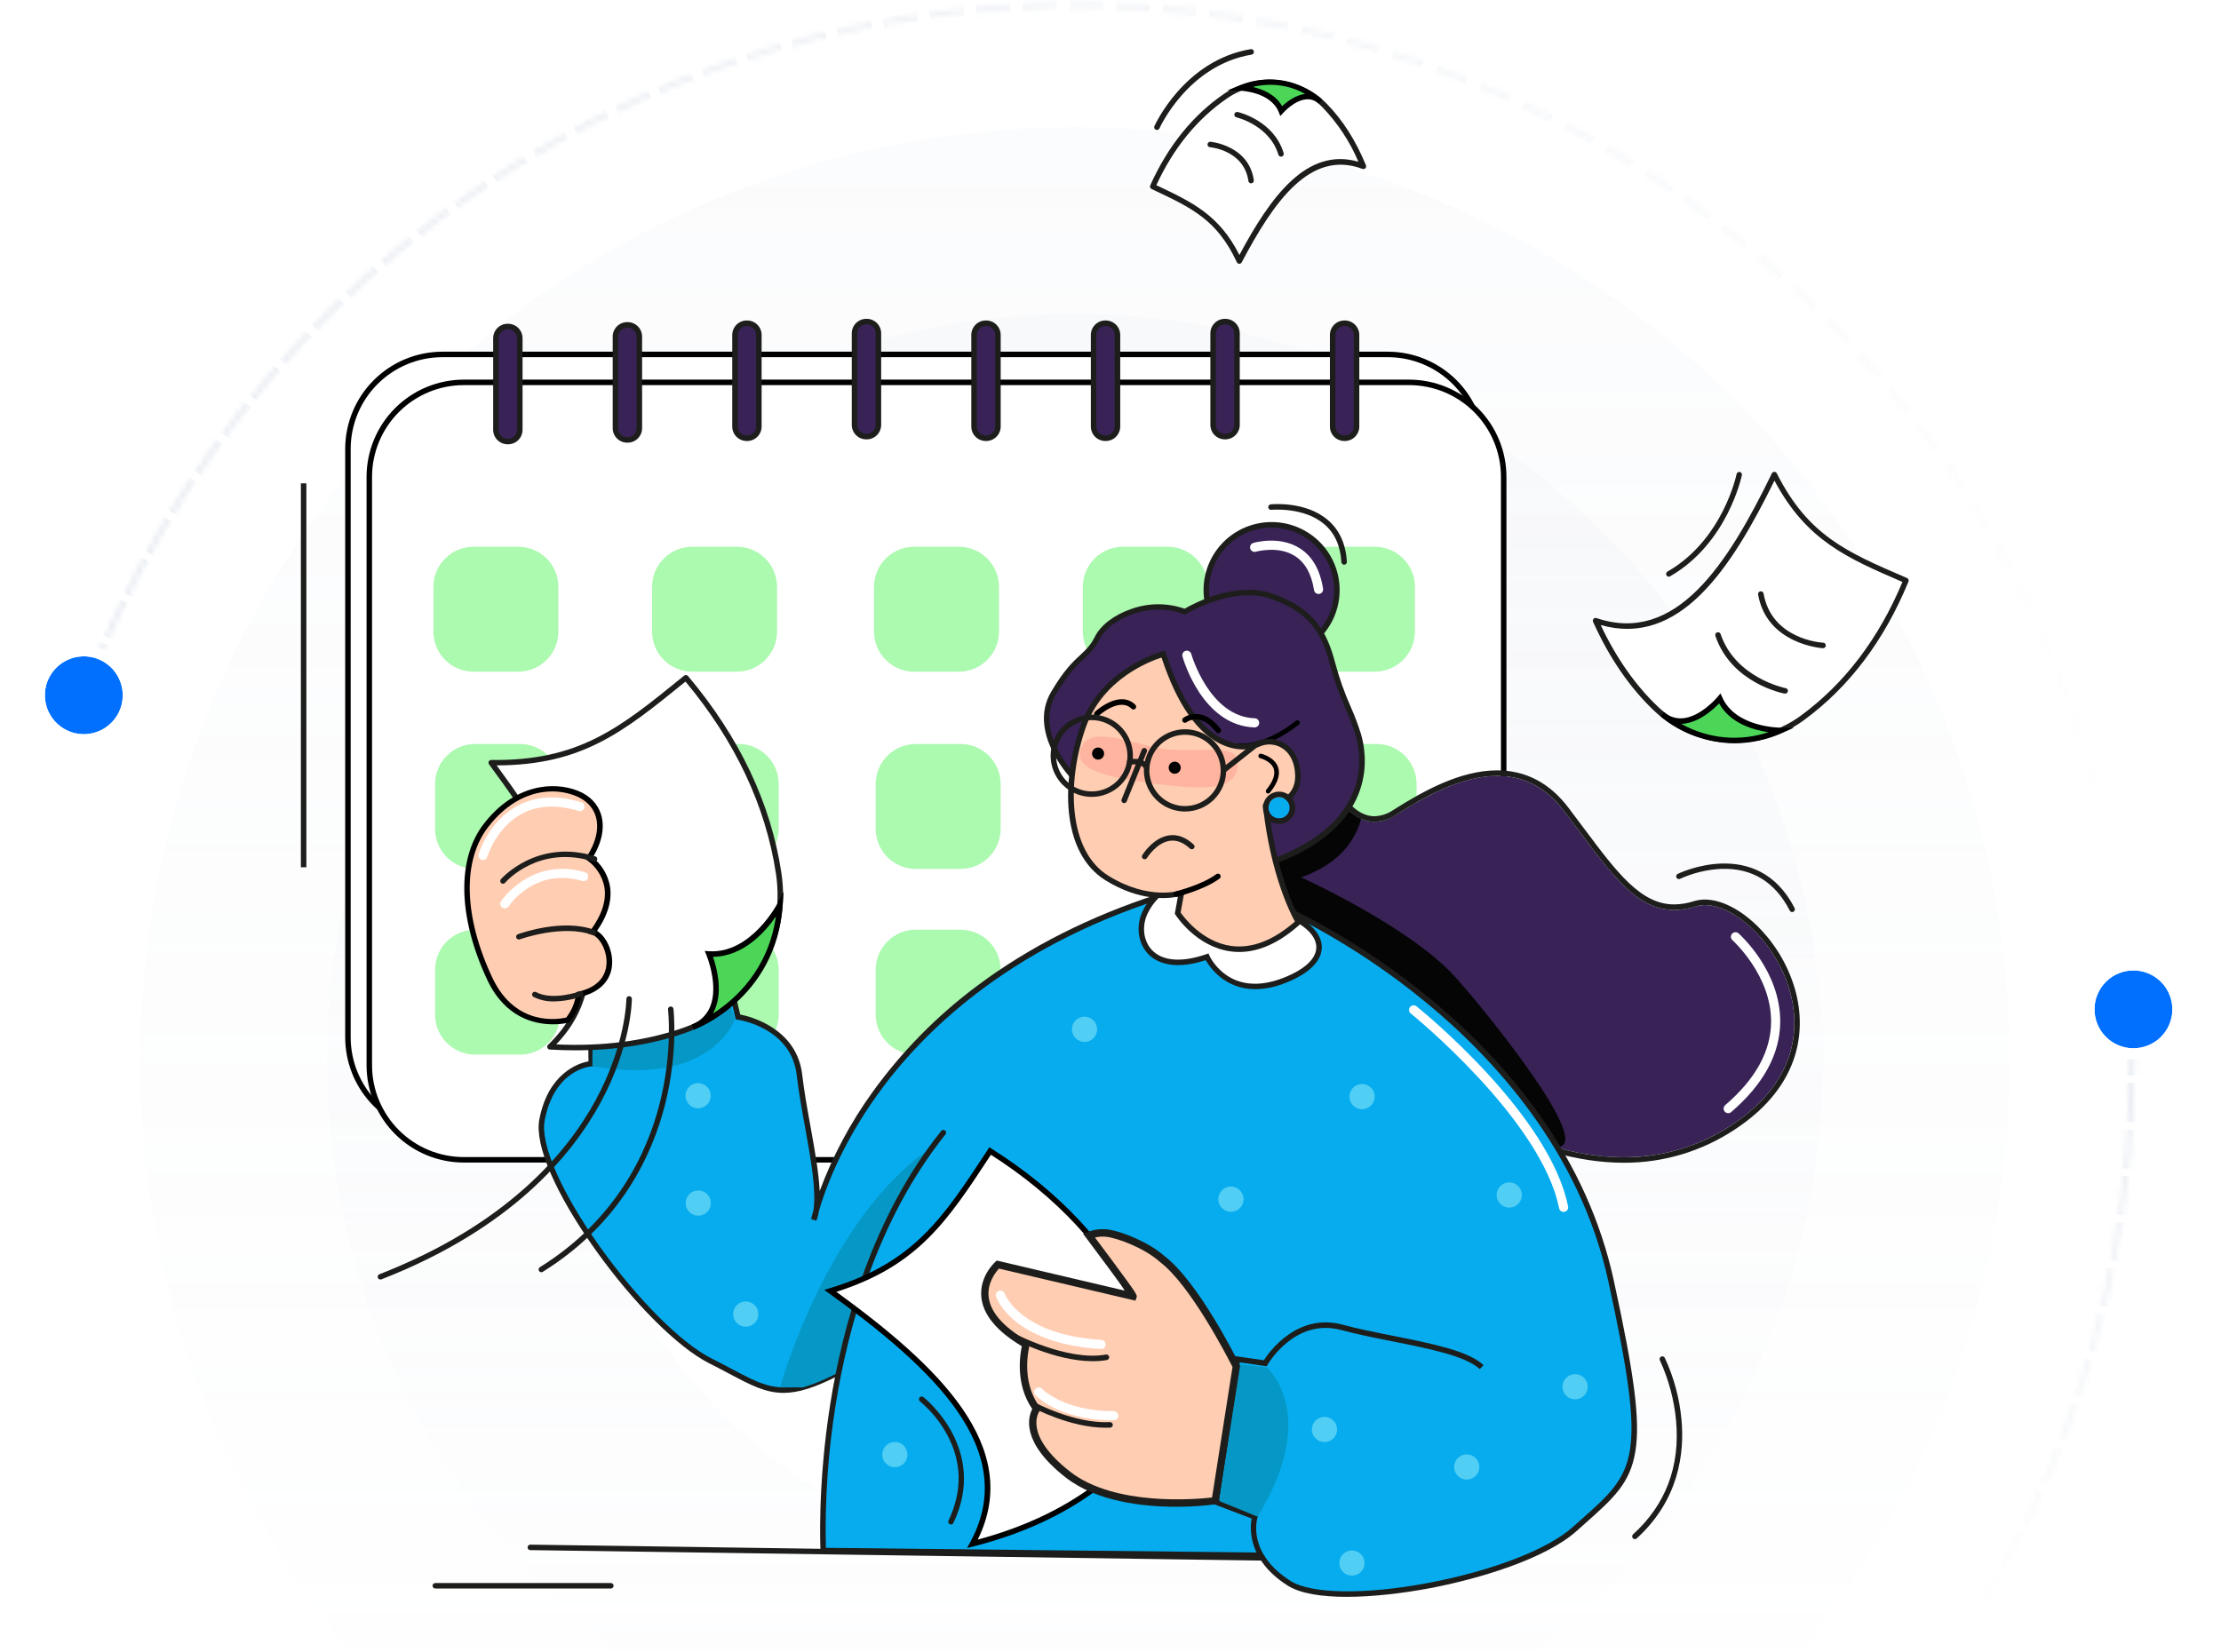 <svg width="406" height="302" viewBox="0 0 406 302" fill="none" xmlns="http://www.w3.org/2000/svg">
<mask id="mask0_2659_38918" style="mask-type:alpha" maskUnits="userSpaceOnUse" x="0" y="0" width="406" height="302">
<rect width="405.823" height="301.875" fill="#D9D9D9"/>
</mask>
<g mask="url(#mask0_2659_38918)">
<g opacity="0.5">
<mask id="path-2-inside-1_2659_38918" fill="white">
<path d="M389.979 202.563C391.995 156.306 377.371 110.858 348.759 74.457C320.146 38.055 279.439 13.11 234.015 4.142C188.592 -4.826 141.458 2.778 101.159 25.574C60.859 48.371 30.061 84.851 14.346 128.403L15.186 128.706C30.828 85.355 61.484 49.043 101.598 26.351C141.712 3.66 188.628 -3.909 233.842 5.018C279.057 13.944 319.576 38.775 348.057 75.008C376.537 111.242 391.094 156.481 389.087 202.524L389.979 202.563Z"/>
</mask>
<path d="M389.979 202.563C391.995 156.306 377.371 110.858 348.759 74.457C320.146 38.055 279.439 13.11 234.015 4.142C188.592 -4.826 141.458 2.778 101.159 25.574C60.859 48.371 30.061 84.851 14.346 128.403L15.186 128.706C30.828 85.355 61.484 49.043 101.598 26.351C141.712 3.66 188.628 -3.909 233.842 5.018C279.057 13.944 319.576 38.775 348.057 75.008C376.537 111.242 391.094 156.481 389.087 202.524L389.979 202.563Z" stroke="url(#paint0_linear_2659_38918)" stroke-width="2.848" stroke-dasharray="4.27 4.27" mask="url(#path-2-inside-1_2659_38918)"/>
</g>
<g opacity="0.5">
<mask id="path-3-inside-2_2659_38918" fill="white">
<path d="M14.604 260.571C30.489 304.062 61.43 340.421 101.819 363.06C142.207 385.698 189.37 393.117 234.758 383.972C280.146 374.826 320.756 349.722 349.225 313.209C377.695 276.696 392.141 231.191 389.944 184.942L389.052 184.985C391.239 231.02 376.86 276.315 348.521 312.66C320.183 349.005 279.761 373.993 234.582 383.097C189.403 392.2 142.457 384.815 102.255 362.281C62.053 339.747 31.254 303.555 15.443 260.265L14.604 260.571Z"/>
</mask>
<path d="M14.604 260.571C30.489 304.062 61.43 340.421 101.819 363.06C142.207 385.698 189.37 393.117 234.758 383.972C280.146 374.826 320.756 349.722 349.225 313.209C377.695 276.696 392.141 231.191 389.944 184.942L389.052 184.985C391.239 231.02 376.86 276.315 348.521 312.66C320.183 349.005 279.761 373.993 234.582 383.097C189.403 392.2 142.457 384.815 102.255 362.281C62.053 339.747 31.254 303.555 15.443 260.265L14.604 260.571Z" stroke="url(#paint1_linear_2659_38918)" stroke-width="2.848" stroke-dasharray="4.27 4.27" mask="url(#path-3-inside-2_2659_38918)"/>
</g>
<circle opacity="0.08" cx="196.502" cy="194.134" r="170.873" fill="url(#paint2_linear_2659_38918)"/>
<circle opacity="0.1" cx="196.505" cy="194.132" r="136.698" fill="url(#paint3_linear_2659_38918)"/>
<circle cx="196.505" cy="194.132" r="91.132" fill="white"/>
<g filter="url(#filter0_d_2659_38918)">
<circle cx="15.322" cy="125.091" r="7.12" transform="rotate(-2.504 15.322 125.091)" fill="#0170FF"/>
<circle cx="15.322" cy="125.091" r="8.138" transform="rotate(-2.504 15.322 125.091)" stroke="white" stroke-width="2.037"/>
</g>
<g filter="url(#filter1_d_2659_38918)">
<circle cx="389.993" cy="182.52" r="7.12" transform="rotate(-15.735 389.993 182.52)" fill="#0170FF"/>
<circle cx="389.993" cy="182.52" r="8.138" transform="rotate(-15.735 389.993 182.52)" stroke="white" stroke-width="2.037"/>
</g>
</g>
<path d="M253.699 64.805H80.873C71.335 64.805 63.603 72.536 63.603 82.074V189.687C63.603 199.225 71.335 206.957 80.873 206.957H253.699C263.236 206.957 270.968 199.225 270.968 189.687V82.074C270.968 72.536 263.236 64.805 253.699 64.805Z" fill="white"/>
<path d="M253.701 207.459H80.876C76.163 207.454 71.645 205.58 68.313 202.248C64.981 198.916 63.107 194.398 63.102 189.685V82.075C63.108 77.364 64.982 72.847 68.314 69.515C71.646 66.184 76.164 64.31 80.876 64.305H253.701C258.413 64.31 262.93 66.184 266.261 69.516C269.593 72.847 271.467 77.364 271.472 82.075V189.685C271.467 194.397 269.593 198.914 266.261 202.247C262.93 205.579 258.413 207.453 253.701 207.459ZM80.876 65.308C76.43 65.312 72.167 67.08 69.023 70.223C65.878 73.367 64.11 77.629 64.104 82.075V189.685C64.11 194.132 65.878 198.395 69.022 201.539C72.166 204.683 76.429 206.451 80.876 206.457H253.701C258.148 206.451 262.41 204.683 265.553 201.538C268.697 198.394 270.465 194.131 270.469 189.685V82.075C270.465 77.63 268.697 73.367 265.553 70.224C262.41 67.08 258.147 65.312 253.701 65.308H80.876Z" fill="black"/>
<path d="M257.605 69.914H84.779C75.241 69.914 67.51 77.646 67.51 87.183V194.797C67.51 204.334 75.241 212.066 84.779 212.066H257.605C267.142 212.066 274.874 204.334 274.874 194.797V87.183C274.874 77.646 267.142 69.914 257.605 69.914Z" fill="white"/>
<path d="M257.604 212.569H84.778C80.067 212.563 75.55 210.69 72.219 207.358C68.887 204.027 67.013 199.51 67.008 194.798V87.188C67.013 82.476 68.887 77.959 72.218 74.627C75.55 71.295 80.067 69.42 84.778 69.414H257.604C262.317 69.419 266.834 71.294 270.166 74.626C273.499 77.958 275.373 82.476 275.378 87.188V194.798C275.372 199.51 273.498 204.027 270.166 207.358C266.833 210.69 262.316 212.563 257.604 212.569ZM84.778 70.417C80.332 70.422 76.07 72.191 72.927 75.335C69.783 78.479 68.015 82.742 68.011 87.188V194.798C68.015 199.244 69.783 203.506 72.927 206.65C76.07 209.794 80.333 211.562 84.778 211.566H257.604C262.05 211.562 266.313 209.794 269.457 206.65C272.602 203.507 274.37 199.244 274.375 194.798V87.188C274.37 82.742 272.601 78.479 269.457 75.335C266.313 72.191 262.051 70.422 257.604 70.417H84.778Z" fill="black"/>
<path d="M94.741 99.973H86.561C82.513 99.973 79.231 103.255 79.231 107.304V115.484C79.231 119.532 82.513 122.814 86.561 122.814H94.741C98.79 122.814 102.072 119.532 102.072 115.484V107.304C102.072 103.255 98.79 99.973 94.741 99.973Z" fill="#ACF9B0"/>
<path d="M134.712 99.973H126.532C122.483 99.973 119.201 103.255 119.201 107.304V115.484C119.201 119.532 122.483 122.814 126.532 122.814H134.712C138.761 122.814 142.043 119.532 142.043 115.484V107.304C142.043 103.255 138.761 99.973 134.712 99.973Z" fill="#ACF9B0"/>
<path d="M175.284 99.973H167.104C163.055 99.973 159.773 103.255 159.773 107.304V115.484C159.773 119.532 163.055 122.814 167.104 122.814H175.284C179.333 122.814 182.615 119.532 182.615 115.484V107.304C182.615 103.255 179.333 99.973 175.284 99.973Z" fill="#ACF9B0"/>
<path d="M213.454 99.973H205.274C201.226 99.973 197.943 103.255 197.943 107.304V115.484C197.943 119.532 201.226 122.814 205.274 122.814H213.454C217.503 122.814 220.785 119.532 220.785 115.484V107.304C220.785 103.255 217.503 99.973 213.454 99.973Z" fill="#ACF9B0"/>
<path d="M251.318 99.973H243.137C239.089 99.973 235.807 103.255 235.807 107.304V115.484C235.807 119.532 239.089 122.814 243.137 122.814H251.318C255.366 122.814 258.648 119.532 258.648 115.484V107.304C258.648 103.255 255.366 99.973 251.318 99.973Z" fill="#ACF9B0"/>
<path d="M95.042 136.035H86.862C82.813 136.035 79.531 139.317 79.531 143.366V151.546C79.531 155.595 82.813 158.877 86.862 158.877H95.042C99.091 158.877 102.373 155.595 102.373 151.546V143.366C102.373 139.317 99.091 136.035 95.042 136.035Z" fill="#ACF9B0"/>
<path d="M135.013 136.035H126.833C122.784 136.035 119.502 139.317 119.502 143.366V151.546C119.502 155.595 122.784 158.877 126.833 158.877H135.013C139.062 158.877 142.344 155.595 142.344 151.546V143.366C142.344 139.317 139.062 136.035 135.013 136.035Z" fill="#ACF9B0"/>
<path d="M175.585 136.035H167.405C163.356 136.035 160.074 139.317 160.074 143.366V151.546C160.074 155.595 163.356 158.877 167.405 158.877H175.585C179.634 158.877 182.916 155.595 182.916 151.546V143.366C182.916 139.317 179.634 136.035 175.585 136.035Z" fill="#ACF9B0"/>
<path d="M213.755 136.035H205.575C201.526 136.035 198.244 139.317 198.244 143.366V151.546C198.244 155.595 201.526 158.877 205.575 158.877H213.755C217.804 158.877 221.086 155.595 221.086 151.546V143.366C221.086 139.317 217.804 136.035 213.755 136.035Z" fill="#ACF9B0"/>
<path d="M251.62 136.035H243.44C239.391 136.035 236.109 139.317 236.109 143.366V151.546C236.109 155.595 239.391 158.877 243.44 158.877H251.62C255.669 158.877 258.951 155.595 258.951 151.546V143.366C258.951 139.317 255.669 136.035 251.62 136.035Z" fill="#ACF9B0"/>
<path d="M95.042 169.996H86.862C82.813 169.996 79.531 173.278 79.531 177.327V185.507C79.531 189.556 82.813 192.838 86.862 192.838H95.042C99.091 192.838 102.373 189.556 102.373 185.507V177.327C102.373 173.278 99.091 169.996 95.042 169.996Z" fill="#ACF9B0"/>
<path d="M135.013 169.996H126.833C122.784 169.996 119.502 173.278 119.502 177.327V185.507C119.502 189.556 122.784 192.838 126.833 192.838H135.013C139.062 192.838 142.344 189.556 142.344 185.507V177.327C142.344 173.278 139.062 169.996 135.013 169.996Z" fill="#ACF9B0"/>
<path d="M175.585 169.996H167.405C163.356 169.996 160.074 173.278 160.074 177.327V185.507C160.074 189.556 163.356 192.838 167.405 192.838H175.585C179.634 192.838 182.916 189.556 182.916 185.507V177.327C182.916 173.278 179.634 169.996 175.585 169.996Z" fill="#ACF9B0"/>
<path d="M213.755 169.996H205.575C201.526 169.996 198.244 173.278 198.244 177.327V185.507C198.244 189.556 201.526 192.838 205.575 192.838H213.755C217.804 192.838 221.086 189.556 221.086 185.507V177.327C221.086 173.278 217.804 169.996 213.755 169.996Z" fill="#ACF9B0"/>
<path d="M251.62 169.996H243.44C239.391 169.996 236.109 173.278 236.109 177.327V185.507C236.109 189.556 239.391 192.838 243.44 192.838H251.62C255.669 192.838 258.951 189.556 258.951 185.507V177.327C258.951 173.278 255.669 169.996 251.62 169.996Z" fill="#ACF9B0"/>
<path d="M92.88 59.699H92.797C91.614 59.699 90.654 60.659 90.654 61.842V78.593C90.654 79.776 91.614 80.736 92.797 80.736H92.88C94.064 80.736 95.023 79.776 95.023 78.593V61.842C95.023 60.659 94.064 59.699 92.88 59.699Z" fill="#382256"/>
<path d="M92.88 81.239H92.796C92.095 81.238 91.422 80.959 90.927 80.462C90.431 79.966 90.152 79.293 90.152 78.591V61.843C90.153 61.142 90.432 60.47 90.928 59.975C91.423 59.479 92.095 59.2 92.796 59.199H92.88C93.581 59.2 94.253 59.479 94.749 59.975C95.245 60.47 95.523 61.142 95.524 61.843V78.591C95.524 79.293 95.246 79.966 94.75 80.462C94.254 80.959 93.582 81.238 92.88 81.239ZM92.796 60.202C92.361 60.202 91.944 60.375 91.636 60.683C91.328 60.991 91.155 61.408 91.155 61.843V78.591C91.155 79.027 91.328 79.445 91.636 79.753C91.944 80.061 92.361 80.235 92.796 80.236H92.88C93.316 80.235 93.733 80.061 94.041 79.753C94.349 79.445 94.521 79.027 94.521 78.591V61.843C94.521 61.408 94.349 60.991 94.041 60.683C93.733 60.375 93.315 60.202 92.88 60.202H92.796Z" fill="#1D1E1B"/>
<path d="M114.73 59.398H114.647C113.463 59.398 112.504 60.358 112.504 61.541V78.292C112.504 79.476 113.463 80.435 114.647 80.435H114.73C115.914 80.435 116.873 79.476 116.873 78.292V61.541C116.873 60.358 115.914 59.398 114.73 59.398Z" fill="#382256"/>
<path d="M114.73 80.938H114.649C113.948 80.938 113.275 80.659 112.779 80.164C112.282 79.668 112.003 78.995 112.002 78.294V61.543C112.003 60.841 112.282 60.169 112.779 59.673C113.275 59.177 113.948 58.898 114.649 58.898H114.73C115.431 58.898 116.104 59.177 116.601 59.673C117.097 60.169 117.376 60.841 117.377 61.543V78.294C117.376 78.995 117.097 79.668 116.601 80.164C116.104 80.659 115.431 80.938 114.73 80.938ZM114.649 59.901C114.214 59.901 113.796 60.074 113.488 60.382C113.179 60.69 113.006 61.107 113.005 61.543V78.294C113.006 78.729 113.179 79.147 113.488 79.454C113.796 79.762 114.214 79.935 114.649 79.935H114.73C115.165 79.935 115.583 79.762 115.891 79.454C116.2 79.147 116.374 78.729 116.374 78.294V61.543C116.374 61.107 116.2 60.69 115.891 60.382C115.583 60.074 115.165 59.901 114.73 59.901H114.649Z" fill="#1D1E1B"/>
<path d="M136.582 59.098H136.498C135.315 59.098 134.355 60.057 134.355 61.24V77.992C134.355 79.175 135.315 80.134 136.498 80.134H136.582C137.765 80.134 138.725 79.175 138.725 77.992V61.24C138.725 60.057 137.765 59.098 136.582 59.098Z" fill="#382256"/>
<path d="M136.581 80.637H136.498C135.797 80.636 135.125 80.357 134.629 79.862C134.133 79.366 133.854 78.694 133.854 77.993V61.242C133.854 60.541 134.133 59.869 134.629 59.373C135.125 58.877 135.797 58.599 136.498 58.598H136.581C137.282 58.599 137.954 58.877 138.45 59.373C138.946 59.869 139.225 60.541 139.225 61.242V77.993C139.225 78.694 138.946 79.366 138.45 79.862C137.954 80.357 137.282 80.636 136.581 80.637ZM136.498 59.6C136.062 59.6 135.645 59.773 135.337 60.081C135.029 60.389 134.856 60.807 134.856 61.242V77.993C134.856 78.428 135.029 78.846 135.337 79.153C135.645 79.461 136.062 79.634 136.498 79.634H136.581C137.016 79.634 137.434 79.461 137.742 79.153C138.05 78.846 138.223 78.428 138.223 77.993V61.242C138.223 60.807 138.05 60.389 137.742 60.081C137.434 59.773 137.016 59.6 136.581 59.6H136.498Z" fill="#1D1E1B"/>
<path d="M158.433 58.797H158.35C157.166 58.797 156.207 59.756 156.207 60.94V77.691C156.207 78.874 157.166 79.834 158.35 79.834H158.433C159.617 79.834 160.576 78.874 160.576 77.691V60.94C160.576 59.756 159.617 58.797 158.433 58.797Z" fill="#382256"/>
<path d="M158.431 80.336H158.351C157.649 80.336 156.976 80.058 156.48 79.562C155.983 79.066 155.704 78.394 155.703 77.692V60.941C155.704 60.239 155.983 59.567 156.48 59.071C156.976 58.575 157.649 58.297 158.351 58.297H158.431C159.133 58.297 159.805 58.575 160.302 59.071C160.798 59.567 161.078 60.239 161.078 60.941V77.692C161.078 78.394 160.798 79.066 160.302 79.562C159.805 80.058 159.133 80.336 158.431 80.336ZM158.351 59.3C157.915 59.3 157.497 59.473 157.189 59.78C156.88 60.088 156.707 60.505 156.706 60.941V77.692C156.707 78.128 156.88 78.545 157.189 78.853C157.497 79.161 157.915 79.334 158.351 79.334H158.431C158.867 79.334 159.284 79.161 159.593 78.853C159.901 78.545 160.075 78.128 160.076 77.692V60.941C160.075 60.505 159.901 60.088 159.593 59.78C159.284 59.473 158.867 59.3 158.431 59.3H158.351Z" fill="#1D1E1B"/>
<path d="M180.283 59.098H180.199C179.016 59.098 178.057 60.057 178.057 61.24V77.992C178.057 79.175 179.016 80.134 180.199 80.134H180.283C181.466 80.134 182.426 79.175 182.426 77.992V61.24C182.426 60.057 181.466 59.098 180.283 59.098Z" fill="#382256"/>
<path d="M180.282 80.637H180.202C179.501 80.637 178.828 80.359 178.331 79.863C177.835 79.367 177.556 78.695 177.555 77.993V61.242C177.556 60.54 177.835 59.868 178.331 59.372C178.828 58.876 179.501 58.598 180.202 58.598H180.282C180.983 58.599 181.655 58.877 182.151 59.373C182.647 59.869 182.926 60.541 182.927 61.242V77.993C182.926 78.694 182.647 79.366 182.151 79.862C181.655 80.357 180.983 80.636 180.282 80.637ZM180.202 59.6C179.767 59.6 179.349 59.773 179.04 60.081C178.732 60.389 178.558 60.806 178.558 61.242V77.993C178.558 78.429 178.732 78.846 179.04 79.154C179.349 79.461 179.767 79.634 180.202 79.634H180.282C180.718 79.634 181.135 79.461 181.443 79.153C181.751 78.846 181.924 78.428 181.924 77.993V61.242C181.924 60.807 181.751 60.389 181.443 60.081C181.135 59.773 180.718 59.6 180.282 59.6H180.202Z" fill="#1D1E1B"/>
<path d="M202.136 59.098H202.053C200.869 59.098 199.91 60.057 199.91 61.24V77.992C199.91 79.175 200.869 80.134 202.053 80.134H202.136C203.32 80.134 204.279 79.175 204.279 77.992V61.24C204.279 60.057 203.32 59.098 202.136 59.098Z" fill="#382256"/>
<path d="M202.136 80.637H202.052C201.351 80.636 200.679 80.357 200.184 79.862C199.688 79.366 199.409 78.694 199.408 77.993V61.242C199.409 60.541 199.688 59.869 200.184 59.373C200.679 58.877 201.351 58.599 202.052 58.598H202.136C202.837 58.599 203.509 58.877 204.005 59.373C204.5 59.869 204.779 60.541 204.78 61.242V77.993C204.779 78.694 204.5 79.366 204.005 79.862C203.509 80.357 202.837 80.636 202.136 80.637ZM202.052 59.6C201.617 59.6 201.2 59.773 200.892 60.081C200.584 60.389 200.411 60.807 200.411 61.242V77.993C200.411 78.428 200.584 78.846 200.892 79.153C201.2 79.461 201.617 79.634 202.052 79.634H202.136C202.571 79.634 202.989 79.461 203.297 79.153C203.604 78.846 203.777 78.428 203.777 77.993V61.242C203.777 60.807 203.604 60.389 203.297 60.081C202.989 59.773 202.571 59.6 202.136 59.6H202.052Z" fill="#1D1E1B"/>
<path d="M223.984 58.797H223.901C222.717 58.797 221.758 59.756 221.758 60.94V77.691C221.758 78.874 222.717 79.834 223.901 79.834H223.984C225.168 79.834 226.127 78.874 226.127 77.691V60.94C226.127 59.756 225.168 58.797 223.984 58.797Z" fill="#382256"/>
<path d="M223.984 80.336H223.903C223.202 80.336 222.529 80.058 222.032 79.562C221.536 79.066 221.257 78.394 221.256 77.692V60.941C221.257 60.239 221.536 59.567 222.032 59.071C222.529 58.575 223.202 58.297 223.903 58.297H223.984C224.685 58.297 225.358 58.575 225.855 59.071C226.351 59.567 226.63 60.239 226.631 60.941V77.692C226.63 78.394 226.351 79.066 225.855 79.562C225.358 80.058 224.685 80.336 223.984 80.336ZM223.903 59.3C223.468 59.3 223.05 59.473 222.742 59.78C222.434 60.088 222.26 60.505 222.259 60.941V77.692C222.26 78.128 222.434 78.545 222.742 78.853C223.05 79.161 223.468 79.334 223.903 79.334H223.984C224.419 79.334 224.837 79.161 225.146 78.853C225.454 78.545 225.627 78.128 225.628 77.692V60.941C225.627 60.505 225.454 60.088 225.146 59.78C224.837 59.473 224.419 59.3 223.984 59.3H223.903Z" fill="#1D1E1B"/>
<path d="M245.836 59.098H245.752C244.569 59.098 243.609 60.057 243.609 61.24V77.992C243.609 79.175 244.569 80.134 245.752 80.134H245.836C247.019 80.134 247.979 79.175 247.979 77.992V61.24C247.979 60.057 247.019 59.098 245.836 59.098Z" fill="#382256"/>
<path d="M245.835 80.637H245.752C245.051 80.636 244.379 80.357 243.883 79.862C243.387 79.366 243.108 78.694 243.107 77.993V61.242C243.108 60.541 243.387 59.869 243.883 59.373C244.379 58.877 245.051 58.599 245.752 58.598H245.835C246.536 58.599 247.208 58.877 247.704 59.373C248.2 59.869 248.479 60.541 248.48 61.242V77.993C248.479 78.694 248.2 79.366 247.704 79.862C247.208 80.357 246.536 80.636 245.835 80.637ZM245.752 59.6C245.316 59.6 244.899 59.773 244.591 60.081C244.283 60.389 244.11 60.807 244.11 61.242V77.993C244.11 78.428 244.283 78.846 244.591 79.153C244.899 79.461 245.316 79.634 245.752 79.634H245.835C246.271 79.634 246.688 79.461 246.996 79.153C247.304 78.846 247.477 78.428 247.477 77.993V61.242C247.477 60.807 247.304 60.389 246.996 60.081C246.688 59.773 246.271 59.6 245.835 59.6H245.752Z" fill="#1D1E1B"/>
<path d="M56.003 88.379H55V158.579H56.003V88.379Z" fill="#1D1D1B"/>
<path d="M249.217 30.408C247.429 26.062 245.089 22.278 242.074 19.236C239.744 16.899 236.67 15.45 233.384 15.14C230.098 14.831 226.808 15.68 224.082 17.541C218.246 21.519 213.853 27.115 210.711 34.102C217.928 37.505 222.816 39.721 226.536 47.73C231.932 37.505 238.854 26.51 249.217 30.408Z" fill="white"/>
<path d="M226.54 48.233C226.446 48.231 226.355 48.203 226.276 48.152C226.198 48.1 226.135 48.028 226.096 47.943C222.502 40.207 217.849 38.014 210.802 34.695L210.511 34.558C210.39 34.501 210.297 34.399 210.251 34.274C210.206 34.148 210.211 34.01 210.267 33.889C213.51 26.679 218.066 21.036 223.812 17.121C226.634 15.191 230.042 14.31 233.445 14.631C236.849 14.952 240.032 16.456 242.442 18.88C245.391 21.855 247.828 25.666 249.693 30.212C249.733 30.303 249.745 30.404 249.727 30.501C249.71 30.599 249.664 30.689 249.596 30.761C249.527 30.832 249.438 30.882 249.342 30.903C249.245 30.925 249.143 30.917 249.051 30.881C239.48 27.277 232.795 36.965 226.988 47.969C226.944 48.05 226.88 48.117 226.801 48.163C226.722 48.21 226.632 48.234 226.54 48.233ZM211.377 33.859C218.013 36.988 222.89 39.331 226.564 46.626C232.247 35.982 238.869 26.842 248.322 29.577C246.751 25.871 244.513 22.484 241.72 19.585C239.475 17.328 236.509 15.928 233.339 15.629C230.169 15.331 226.995 16.152 224.367 17.95C218.895 21.688 214.526 27.036 211.377 33.859Z" fill="#1D1D1B"/>
<path d="M226.82 16.093C226.82 16.093 232.583 16.25 234.218 20.279C234.218 20.279 238.199 15.756 241.382 18.577C241.368 18.577 235.391 12.664 226.82 16.093Z" fill="#4BD657"/>
<path d="M234.044 21.216L233.74 20.468C232.249 16.791 226.846 16.593 226.793 16.593L224.383 16.523L226.619 15.627C235.411 12.097 241.662 18.158 241.722 18.218L241.054 18.95C240.761 18.673 240.414 18.46 240.035 18.324C239.656 18.187 239.253 18.131 238.851 18.158C236.668 18.291 234.619 20.588 234.595 20.611L234.044 21.216ZM229.03 15.901C230.785 16.309 233.141 17.238 234.378 19.418C235.17 18.673 236.782 17.376 238.587 17.175C235.678 15.537 232.252 15.081 229.016 15.901H229.03Z" fill="black"/>
<path d="M226.123 20.969C226.123 20.969 232.441 22.403 234.146 28.143L226.123 20.969Z" fill="white"/>
<path d="M234.175 28.647C234.067 28.648 233.962 28.613 233.875 28.549C233.788 28.484 233.724 28.393 233.693 28.29C232.079 22.904 226.085 21.47 226.025 21.457C225.961 21.442 225.9 21.415 225.846 21.377C225.792 21.339 225.747 21.29 225.712 21.234C225.677 21.178 225.653 21.116 225.642 21.051C225.631 20.986 225.633 20.92 225.647 20.855C225.662 20.791 225.689 20.73 225.727 20.676C225.766 20.623 225.814 20.577 225.87 20.542C225.926 20.507 225.988 20.483 226.053 20.472C226.118 20.461 226.185 20.463 226.249 20.477C226.516 20.541 232.868 22.049 234.653 27.999C234.691 28.126 234.678 28.264 234.615 28.381C234.553 28.498 234.446 28.585 234.319 28.624C234.272 28.638 234.224 28.646 234.175 28.647Z" fill="#1D1D1B"/>
<path d="M221.244 26.422C221.244 26.422 227.846 26.997 228.705 33.024L221.244 26.422Z" fill="white"/>
<path d="M228.705 33.525C228.585 33.525 228.469 33.481 228.378 33.402C228.287 33.322 228.228 33.213 228.211 33.094C227.415 27.541 221.452 26.943 221.191 26.923C221.125 26.917 221.061 26.898 221.002 26.867C220.944 26.837 220.892 26.795 220.849 26.744C220.807 26.693 220.775 26.635 220.755 26.572C220.736 26.509 220.729 26.442 220.734 26.376C220.74 26.31 220.759 26.246 220.79 26.188C220.821 26.129 220.863 26.077 220.913 26.035C220.964 25.993 221.023 25.961 221.086 25.941C221.149 25.921 221.215 25.914 221.281 25.92C221.351 25.92 228.301 26.589 229.197 32.94C229.215 33.072 229.18 33.206 229.1 33.312C229.02 33.419 228.901 33.489 228.769 33.508L228.705 33.525Z" fill="#1D1D1B"/>
<path d="M211.486 23.769C211.416 23.77 211.348 23.755 211.285 23.726C211.224 23.699 211.168 23.661 211.122 23.613C211.076 23.565 211.04 23.508 211.016 23.446C210.992 23.383 210.981 23.317 210.983 23.25C210.985 23.183 211 23.118 211.028 23.057C211.081 22.937 216.443 11.023 228.628 8.987C228.761 8.965 228.897 8.997 229.006 9.076C229.116 9.155 229.189 9.274 229.211 9.407C229.233 9.54 229.201 9.676 229.122 9.785C229.044 9.895 228.925 9.968 228.792 9.99C217.152 11.929 211.997 23.361 211.944 23.475C211.904 23.563 211.84 23.638 211.758 23.69C211.677 23.742 211.582 23.77 211.486 23.769Z" fill="#1D1D1B"/>
<path d="M291.674 113.485C294.532 119.836 298.176 125.302 302.779 129.651C306.337 132.992 310.95 134.984 315.822 135.282C320.693 135.581 325.516 134.167 329.455 131.285C337.889 125.118 344.11 116.63 348.412 106.15C337.575 101.47 330.247 98.435 324.344 86.762C316.893 102.156 307.171 118.746 291.674 113.485Z" fill="white"/>
<path d="M317.08 135.831C311.633 135.839 306.39 133.757 302.432 130.015C297.949 125.783 294.178 120.29 291.213 113.692C291.174 113.602 291.161 113.503 291.176 113.406C291.192 113.31 291.235 113.22 291.3 113.147C291.366 113.075 291.451 113.023 291.545 112.999C291.64 112.975 291.739 112.978 291.831 113.01C306.333 117.934 315.813 103.205 323.9 86.554C323.941 86.47 324.004 86.4 324.084 86.35C324.163 86.3 324.254 86.274 324.348 86.273C324.44 86.274 324.531 86.3 324.61 86.348C324.689 86.397 324.753 86.465 324.796 86.548C330.525 97.887 337.542 100.922 348.166 105.502L348.603 105.692C348.724 105.744 348.819 105.841 348.869 105.962C348.919 106.083 348.92 106.219 348.871 106.341C344.445 117.118 338.01 125.646 329.743 131.69C326.069 134.381 321.634 135.832 317.08 135.831ZM292.61 114.287C295.445 120.304 298.979 125.351 303.134 129.276C306.603 132.541 311.107 134.489 315.863 134.78C320.618 135.071 325.326 133.688 329.168 130.871C337.167 125.021 343.425 116.794 347.771 106.408C337.612 102.022 330.201 98.819 324.371 87.878C316.381 104.171 306.965 118.335 292.61 114.287Z" fill="#1D1D1B"/>
<path d="M325.51 133.557C325.51 133.557 316.982 133.607 314.368 127.73C314.368 127.73 308.705 134.61 303.861 130.595C303.861 130.595 312.987 139.069 325.51 133.557Z" fill="#4BD657"/>
<path d="M317.043 135.908C312.102 135.86 307.328 134.114 303.521 130.964L304.19 130.212C304.662 130.625 305.214 130.938 305.811 131.13C306.408 131.323 307.038 131.391 307.663 131.331C310.979 131.017 313.961 127.447 313.991 127.41L314.506 126.785L314.84 127.527C317.294 133.043 325.447 133.06 325.521 133.056H327.941L325.725 134.032C322.994 135.259 320.036 135.898 317.043 135.908ZM307.329 132.354C309.734 133.707 312.395 134.542 315.142 134.805C317.888 135.068 320.66 134.754 323.278 133.882C320.623 133.501 316.308 132.311 314.252 128.614C313.202 129.713 310.658 132.053 307.753 132.328C307.61 132.338 307.469 132.338 307.329 132.354Z" fill="black"/>
<path d="M326.281 126.317C326.281 126.317 316.877 124.502 314.053 116.102L326.281 126.317Z" fill="white"/>
<path d="M326.282 126.816C326.251 126.82 326.219 126.82 326.188 126.816C325.79 126.743 316.463 124.851 313.575 116.27C313.531 116.143 313.539 116.004 313.597 115.884C313.655 115.763 313.758 115.67 313.885 115.626C314.011 115.582 314.15 115.589 314.27 115.647C314.391 115.705 314.484 115.809 314.528 115.935C317.229 123.958 326.285 125.803 326.379 125.82C326.512 125.833 326.634 125.898 326.719 126.001C326.804 126.104 326.844 126.237 326.831 126.37C326.819 126.503 326.753 126.626 326.65 126.71C326.547 126.795 326.415 126.836 326.282 126.823V126.816Z" fill="#1D1D1B"/>
<path d="M333.231 118.018C333.231 118.018 323.443 117.493 321.865 108.621L333.231 118.018Z" fill="white"/>
<path d="M333.231 118.519H333.205C333.101 118.519 322.999 117.85 321.381 108.711C321.357 108.578 321.388 108.441 321.465 108.331C321.542 108.22 321.661 108.145 321.794 108.121C321.927 108.098 322.063 108.128 322.174 108.205C322.285 108.283 322.36 108.401 322.384 108.534C323.861 116.891 332.887 117.496 333.271 117.516C333.404 117.52 333.531 117.576 333.622 117.672C333.714 117.769 333.763 117.898 333.76 118.031C333.756 118.164 333.7 118.29 333.603 118.382C333.507 118.473 333.378 118.523 333.245 118.519H333.231Z" fill="#1D1D1B"/>
<path d="M305.069 105.449C304.958 105.449 304.851 105.413 304.763 105.346C304.675 105.279 304.612 105.184 304.583 105.077C304.555 104.971 304.562 104.858 304.605 104.756C304.647 104.653 304.722 104.568 304.818 104.513C314.96 98.683 317.424 86.796 317.447 86.689C317.474 86.558 317.551 86.444 317.662 86.37C317.773 86.296 317.908 86.269 318.039 86.295C318.164 86.323 318.274 86.4 318.344 86.508C318.414 86.615 318.441 86.746 318.417 86.873C318.393 86.997 315.849 99.308 305.306 105.372C305.234 105.416 305.153 105.443 305.069 105.449Z" fill="#1D1D1B"/>
<path d="M107.144 216.259C108.397 216.039 109.234 214.844 109.014 213.589C108.794 212.334 107.6 211.496 106.347 211.715C105.094 211.935 104.257 213.13 104.477 214.385C104.697 215.64 105.891 216.479 107.144 216.259Z" fill="#51CEF4"/>
<path d="M242.395 141.762C242.395 141.762 246.971 154.211 255.205 148.982C263.438 143.754 276.823 136.38 285.879 148.257C294.935 160.134 299.919 168.876 309.947 165.747C319.976 162.618 341.166 189.595 316.533 205.721C276.161 232.156 221.652 160.906 221.652 160.906L227.669 151.637L242.395 141.762Z" fill="#382256"/>
<path d="M242.394 141.761C242.394 141.761 245.52 150.266 251.253 150.266C252.666 150.226 254.038 149.781 255.204 148.982C260.178 145.82 267.044 141.875 273.693 141.875C278.039 141.875 282.298 143.547 285.878 148.257C293.673 158.482 298.464 166.385 306.045 166.385C307.374 166.372 308.693 166.157 309.957 165.747C310.511 165.576 311.088 165.491 311.668 165.496C322.134 165.496 339.848 190.464 316.542 205.72C310.697 209.596 303.832 211.644 296.819 211.604C260.449 211.604 221.665 160.906 221.665 160.906L227.682 151.636L242.391 141.761H242.394ZM242.889 140.22L241.832 140.929L227.124 150.804L226.953 150.918L226.843 151.091L220.826 160.361L220.441 160.956L220.873 161.518C228.164 170.675 236.215 179.201 244.941 187.004C253.268 194.415 261.452 200.322 269.261 204.564C279.085 209.912 288.358 212.607 296.826 212.607C304.027 212.636 311.076 210.529 317.08 206.553C322.472 203.026 326.089 198.757 327.834 193.87C329.322 189.711 329.392 185.115 328.041 180.585C326.736 176.276 324.363 172.366 321.142 169.22C318.036 166.211 314.58 164.48 311.658 164.48C310.979 164.477 310.303 164.576 309.652 164.774C308.487 165.156 307.269 165.356 306.042 165.369C299.931 165.369 295.569 159.525 289.528 151.436C288.616 150.209 287.67 148.945 286.67 147.635C283.244 143.139 278.875 140.859 273.69 140.859C267.004 140.859 260.318 144.536 254.662 148.123C253.655 148.815 252.471 149.206 251.249 149.249C246.288 149.249 243.36 141.481 243.33 141.4L242.889 140.207V140.22Z" fill="#1D1E1B"/>
<path d="M227.668 151.633L242.377 141.758C242.377 141.758 244.633 147.895 248.825 149.741C247.311 155.046 243.443 158.432 237.837 160.418C237.837 160.418 257.41 169.266 265.81 178.419C271.46 184.573 294.315 212.85 283.069 209.401C273.077 206.342 263.296 200.408 254.578 193.713C243.313 178.7 230.319 161.37 225.525 154.915L227.668 151.633Z" fill="#050505"/>
<path d="M223.314 170.948C223.314 170.948 211.46 212.817 172.195 239.159C142.631 258.999 143.637 255.736 129.871 248.83C117.837 242.783 97.211 214.629 99.08 204.798C100.948 194.966 108.079 194.485 108.079 194.485L107.992 186.893L133.732 180.953L134.912 185.937C134.912 185.937 145.121 187.365 146.164 196.581C147.207 205.797 150.764 218.012 148.781 222.99C148.781 222.99 157.175 181.595 211.962 163.918" fill="#07ACEE"/>
<path d="M143.222 254.685C139.9 254.685 137.189 253.241 133.251 251.151C132.181 250.583 130.971 249.938 129.647 249.276C123.964 246.421 115.794 238.275 108.848 228.524C101.54 218.258 97.703 209.352 98.588 204.702C100.223 196.091 105.893 194.376 107.574 194.055L107.484 186.49L134.093 180.346L135.31 185.498C137.138 185.862 145.673 188.008 146.649 196.529C146.983 199.444 147.568 202.713 148.143 205.889C148.925 210.211 149.681 214.387 149.835 217.79C152.205 211.396 155.424 205.351 159.405 199.815C164.776 192.334 171.271 185.727 178.66 180.229C188.097 173.156 199.242 167.526 211.791 163.465L212.099 164.421C183.955 173.5 168.371 188.974 160.251 200.353C153.528 209.777 150.674 218.027 149.691 221.443C149.605 222.044 149.451 222.633 149.233 223.198L148.277 222.914C148.277 222.891 148.407 222.296 148.708 221.243C149.25 217.633 148.19 211.766 147.157 206.066C146.579 202.891 145.984 199.605 145.653 196.653C144.667 187.938 135.23 186.507 134.828 186.45L134.494 186.404L133.354 181.566L108.487 187.289L108.577 194.951L108.102 194.985C107.828 195.005 101.33 195.58 99.561 204.89C98.742 209.212 102.61 218.044 109.657 227.955C116.513 237.583 124.532 245.606 130.085 248.394C131.422 249.062 132.636 249.707 133.709 250.279C143.881 255.681 145.442 256.51 171.904 238.756C192.098 225.208 204.861 207.464 212.018 194.965C219.774 181.409 222.793 170.926 222.823 170.822L223.785 171.097C223.755 171.2 220.717 181.794 212.904 195.436C205.694 208.035 192.827 225.926 172.456 239.589C155.731 250.811 148.661 254.685 143.222 254.685Z" fill="#1D1D1B"/>
<path d="M142.584 253.684H146.706C149.637 252.908 153.264 251.153 158.389 248.071L170.46 209.691C151.202 222.528 142.584 253.684 142.584 253.684Z" fill="#0598C6"/>
<path d="M134.303 186.466C134.303 186.466 130.088 198.807 108.275 194.936L108.369 187.448L132.979 181.695L134.303 186.466Z" fill="#0598C6"/>
<path d="M172.445 207.097C147.905 237.724 150.486 283.508 150.486 283.508L274.713 284.845C274.713 284.845 273.58 163.219 223.414 165.348" fill="#07ACEE"/>
<path d="M274.713 285.348L150.486 284.011C150.358 284.01 150.236 283.961 150.143 283.874C150.051 283.786 149.995 283.667 149.987 283.54C149.987 283.426 149.369 271.863 151.773 256.71C153.992 242.713 159.314 222.693 172.057 206.784C172.14 206.68 172.261 206.614 172.394 206.6C172.526 206.585 172.659 206.624 172.762 206.707C172.866 206.79 172.932 206.912 172.947 207.044C172.961 207.176 172.922 207.309 172.839 207.413C160.237 223.141 154.968 242.974 152.765 256.843C151.367 265.494 150.766 274.254 150.97 283.015L274.208 284.352C273.82 269.404 272.49 254.495 270.227 239.715C266.77 217.612 259.53 188.315 244.754 174.268C238.523 168.355 231.356 165.526 223.437 165.861C223.304 165.865 223.175 165.817 223.077 165.727C222.979 165.637 222.921 165.512 222.915 165.379C222.912 165.314 222.921 165.248 222.944 165.186C222.966 165.124 223 165.067 223.045 165.018C223.089 164.969 223.143 164.93 223.203 164.903C223.263 164.875 223.328 164.86 223.393 164.858C231.587 164.524 239.011 167.432 245.456 173.549C252.092 179.851 257.785 189.635 262.378 202.632C266.055 212.995 269.017 225.427 271.23 239.578C273.54 254.568 274.88 269.693 275.241 284.857C275.242 284.923 275.23 284.989 275.205 285.05C275.18 285.111 275.143 285.167 275.096 285.214C275.05 285.261 274.994 285.299 274.933 285.324C274.872 285.349 274.806 285.362 274.74 285.361L274.713 285.348Z" fill="#1D1D1B"/>
<path d="M235.012 166.27C235.012 166.27 284.389 187.918 294.481 234.113C302.08 268.895 299.308 269.323 287.829 279.593C277.8 288.582 244.134 294.856 235.68 289.507C227.226 284.159 229.396 277.35 229.396 277.35L222.299 274.645L226.22 248.531L231.291 249.266C231.291 249.266 236.366 240.29 245.331 242.707C254.297 245.124 266.953 246.294 270.864 249.968" fill="#07ACEE"/>
<path d="M246.188 291.979C241.682 291.979 237.74 291.404 235.407 289.93C227.999 285.25 228.484 279.343 228.802 277.662L221.738 274.968L225.793 247.961L231.031 248.719C232.034 247.152 237.176 239.988 245.446 242.221C248.281 242.983 251.54 243.635 254.689 244.26C261.752 245.667 268.421 246.998 271.193 249.609L270.504 250.337C267.943 247.93 261.107 246.57 254.495 245.253C251.326 244.621 248.05 243.969 245.185 243.194C236.701 240.907 231.77 249.431 231.72 249.515L231.553 249.816L226.636 249.104L222.851 274.326L230.012 277.057L229.865 277.508C229.784 277.772 227.933 284.027 235.942 289.088C239.71 291.471 249.571 291.608 261.064 289.439C272.8 287.222 282.929 283.308 287.496 279.223L289.043 277.846C299.072 268.954 301.171 267.102 293.991 234.225C288.813 210.514 273.011 193.442 260.666 183.28C247.268 172.248 234.926 166.789 234.812 166.732L235.213 165.816C235.337 165.87 247.779 171.382 261.288 182.487C269.22 189.009 275.969 196.16 281.345 203.738C288.071 213.225 292.657 223.407 294.974 234.011C298.801 251.524 299.841 259.714 298.958 265.307C298.019 271.24 294.89 273.998 289.712 278.598L288.168 279.972C282.555 284.986 270.584 288.663 261.254 290.425C256.434 291.324 250.988 291.976 246.188 291.979Z" fill="#1D1D1B"/>
<path d="M231.556 250.006C231.556 250.006 241.485 258.457 229.885 277.324L222.955 274.489L226.632 249.484L231.556 250.006Z" fill="#0598C6"/>
<path d="M214.586 161.664C212.235 162.721 210.347 164.594 209.27 166.936C207.221 171.439 209.939 178.636 220.636 174.959C220.636 174.959 224.404 183.256 234.676 179.304C243.368 175.961 242.699 170.656 236.09 167.584C230.364 164.923 214.586 161.664 214.586 161.664Z" fill="white"/>
<path d="M229.476 180.871C223.904 180.871 221.146 176.859 220.397 175.569C214.045 177.635 211.013 175.686 209.77 174.315C208.015 172.383 207.63 169.335 208.814 166.73C209.94 164.265 211.929 162.297 214.406 161.198L214.547 161.145L214.69 161.175C215.336 161.308 230.589 164.477 236.305 167.132C239.765 168.743 241.704 170.999 241.624 173.326C241.54 175.84 239.137 178.13 234.858 179.774C233.147 180.468 231.322 180.839 229.476 180.871ZM220.905 174.339L221.095 174.753C221.239 175.088 224.806 182.566 234.497 178.838C238.375 177.347 240.551 175.378 240.621 173.292C240.688 171.387 238.949 169.472 235.881 168.044C230.569 165.574 216.285 162.532 214.64 162.188C212.477 163.219 210.741 164.972 209.73 167.145C208.707 169.391 209.021 172.002 210.512 173.643C212.417 175.739 215.954 176.04 220.474 174.486L220.905 174.339Z" fill="#1D1E1B"/>
<path d="M128.015 202.622C129.268 202.403 130.105 201.207 129.885 199.952C129.665 198.698 128.471 197.859 127.218 198.079C125.965 198.298 125.128 199.494 125.348 200.748C125.568 202.003 126.762 202.842 128.015 202.622Z" fill="#51CEF4"/>
<path d="M136.722 242.552C137.975 242.332 138.812 241.137 138.592 239.882C138.372 238.627 137.178 237.788 135.925 238.008C134.672 238.228 133.835 239.423 134.055 240.678C134.275 241.933 135.469 242.772 136.722 242.552Z" fill="#51CEF4"/>
<path d="M128.04 222.251C129.293 222.032 130.13 220.836 129.91 219.581C129.69 218.327 128.496 217.488 127.243 217.708C125.99 217.927 125.153 219.123 125.373 220.377C125.593 221.632 126.787 222.471 128.04 222.251Z" fill="#51CEF4"/>
<path d="M290.189 254.026C290.444 252.78 289.64 251.562 288.392 251.306C287.144 251.05 285.925 251.853 285.67 253.099C285.414 254.345 286.219 255.563 287.467 255.819C288.714 256.075 289.933 255.272 290.189 254.026Z" fill="#51CEF4"/>
<path d="M251.289 200.687C251.384 199.418 250.43 198.313 249.16 198.218C247.89 198.124 246.783 199.075 246.689 200.344C246.594 201.612 247.547 202.717 248.818 202.812C250.088 202.907 251.195 201.955 251.289 200.687Z" fill="#51CEF4"/>
<path d="M249.396 286.261C249.651 285.014 248.847 283.797 247.599 283.541C246.351 283.285 245.132 284.088 244.877 285.334C244.621 286.58 245.426 287.797 246.674 288.053C247.921 288.309 249.14 287.507 249.396 286.261Z" fill="#51CEF4"/>
<path d="M270.38 268.698C270.636 267.452 269.831 266.234 268.584 265.978C267.336 265.722 266.117 266.525 265.861 267.771C265.606 269.017 266.41 270.235 267.658 270.491C268.906 270.747 270.125 269.944 270.38 268.698Z" fill="#51CEF4"/>
<path d="M275.891 220.812C277.163 220.812 278.194 219.78 278.194 218.506C278.194 217.232 277.163 216.199 275.891 216.199C274.619 216.199 273.588 217.232 273.588 218.506C273.588 219.78 274.619 220.812 275.891 220.812Z" fill="#51CEF4"/>
<path d="M163.577 268.277C164.849 268.277 165.88 267.244 165.88 265.971C165.88 264.697 164.849 263.664 163.577 263.664C162.305 263.664 161.273 264.697 161.273 265.971C161.273 267.244 162.305 268.277 163.577 268.277Z" fill="#51CEF4"/>
<path d="M226.59 220.953C226.951 220.616 227.195 220.171 227.284 219.684C227.374 219.197 227.304 218.694 227.085 218.25C226.867 217.806 226.512 217.444 226.072 217.217C225.632 216.99 225.131 216.911 224.642 216.991C224.154 217.071 223.704 217.307 223.36 217.662C223.015 218.017 222.794 218.474 222.729 218.965C222.664 219.455 222.758 219.954 222.999 220.387C223.239 220.819 223.612 221.163 224.063 221.368C224.478 221.555 224.939 221.616 225.389 221.542C225.838 221.469 226.256 221.264 226.59 220.953Z" fill="#51CEF4"/>
<path d="M198.252 190.512C199.524 190.512 200.556 189.479 200.556 188.205C200.556 186.931 199.524 185.898 198.252 185.898C196.98 185.898 195.949 186.931 195.949 188.205C195.949 189.479 196.98 190.512 198.252 190.512Z" fill="#51CEF4"/>
<path d="M244.374 261.842C244.63 260.596 243.826 259.379 242.578 259.123C241.33 258.867 240.111 259.669 239.855 260.915C239.6 262.162 240.404 263.379 241.652 263.635C242.9 263.891 244.119 263.088 244.374 261.842Z" fill="#51CEF4"/>
<path d="M100.525 191.406C109.273 191.927 117.47 191.042 124.991 188.448C130.781 186.429 135.683 182.452 138.85 177.202C142.018 171.953 143.251 165.761 142.337 159.699C140.379 146.715 134.545 134.845 125.376 123.957C113.86 133.3 106.208 139.699 89.791 139.478C102.574 156.737 115.397 177.216 100.525 191.406Z" fill="white"/>
<path d="M105.181 192.049C103.643 192.049 102.083 192.002 100.501 191.909C100.403 191.901 100.309 191.866 100.231 191.807C100.153 191.747 100.093 191.667 100.06 191.575C100.026 191.483 100.02 191.384 100.042 191.289C100.064 191.194 100.113 191.107 100.183 191.04C114.176 177.688 103.269 158.5 89.396 139.757C89.34 139.682 89.306 139.592 89.299 139.499C89.291 139.406 89.309 139.312 89.352 139.229C89.393 139.145 89.458 139.075 89.538 139.027C89.618 138.979 89.71 138.955 89.804 138.958C105.809 139.172 113.287 133.108 124.6 123.915L125.068 123.537C125.17 123.455 125.3 123.416 125.431 123.428C125.561 123.441 125.682 123.504 125.766 123.604C135.18 134.786 140.923 146.894 142.838 159.597C143.783 165.778 142.532 172.095 139.303 177.45C136.073 182.805 131.069 186.859 125.161 188.907C119.131 191 112.428 192.049 105.181 192.049ZM101.677 190.966C110.168 191.354 117.95 190.348 124.827 187.958C130.514 185.986 135.331 182.084 138.44 176.93C141.549 171.775 142.752 165.694 141.842 159.744C139.973 147.375 134.414 135.555 125.308 124.624L125.228 124.691C113.983 133.817 106.475 139.911 90.796 139.951C104.379 158.46 114.808 177.327 101.677 190.966Z" fill="#1D1D1B"/>
<path d="M142.584 165.43C142.584 165.43 137.677 174.954 129.607 174.455C129.607 174.455 133.976 184.768 126.686 187.827C126.672 187.8 141.421 182.569 142.584 165.43Z" fill="#4BD657"/>
<path d="M126.84 188.274L126.479 187.338C127.23 187.047 127.914 186.605 128.489 186.04C129.064 185.475 129.517 184.799 129.821 184.052C131.423 180.121 129.153 174.692 129.136 174.622L128.822 173.877L129.631 173.927C137.263 174.408 142.083 165.275 142.13 165.182L143.236 163.039L143.076 165.446C141.916 182.732 126.99 188.221 126.84 188.274ZM130.329 174.95C130.921 176.621 132.158 180.967 130.747 184.427C130.62 184.744 130.469 185.051 130.296 185.346C134.364 182.742 140.438 177.323 141.842 167.562C139.98 170.276 135.986 174.896 130.329 174.95Z" fill="black"/>
<path d="M137.987 154.481C137.774 154.48 137.569 154.398 137.414 154.252C137.259 154.105 137.166 153.905 137.154 153.692C136.743 146.241 125.979 131.094 125.869 130.944C125.805 130.854 125.759 130.753 125.735 130.646C125.71 130.539 125.706 130.429 125.724 130.32C125.742 130.212 125.781 130.108 125.839 130.015C125.898 129.922 125.973 129.841 126.063 129.777C126.152 129.713 126.253 129.668 126.36 129.643C126.467 129.618 126.578 129.614 126.686 129.632C126.795 129.65 126.898 129.69 126.992 129.748C127.085 129.806 127.165 129.882 127.229 129.971C127.684 130.606 138.385 145.666 138.822 153.598C138.829 153.708 138.813 153.818 138.777 153.922C138.741 154.026 138.685 154.121 138.611 154.203C138.538 154.285 138.449 154.352 138.35 154.4C138.251 154.447 138.143 154.475 138.034 154.481H137.987Z" fill="white"/>
<path d="M69.541 233.959C69.424 233.959 69.31 233.918 69.22 233.843C69.13 233.768 69.069 233.664 69.047 233.549C69.026 233.434 69.046 233.315 69.103 233.213C69.16 233.111 69.251 233.032 69.36 232.989C92.704 223.894 103.735 210.666 108.88 201.169C114.439 190.91 114.502 182.726 114.502 182.646C114.502 182.513 114.555 182.385 114.649 182.291C114.743 182.197 114.871 182.145 115.004 182.145C115.137 182.145 115.264 182.197 115.358 182.291C115.452 182.385 115.505 182.513 115.505 182.646C115.505 182.98 115.438 191.167 109.762 201.647C104.537 211.291 93.349 224.713 69.722 233.925C69.664 233.948 69.603 233.959 69.541 233.959Z" fill="#1D1E1B"/>
<path d="M98.958 232.624C98.849 232.623 98.744 232.587 98.657 232.522C98.571 232.456 98.508 232.364 98.478 232.26C98.448 232.156 98.453 232.044 98.492 231.943C98.531 231.842 98.602 231.756 98.694 231.698C112.697 222.986 118.32 210.658 120.569 201.849C123.013 192.279 122.124 184.667 122.114 184.594C122.106 184.528 122.111 184.462 122.129 184.398C122.146 184.335 122.176 184.276 122.217 184.224C122.258 184.172 122.308 184.129 122.366 184.096C122.423 184.064 122.486 184.043 122.552 184.035C122.617 184.027 122.683 184.032 122.747 184.049C122.81 184.066 122.869 184.096 122.921 184.136C122.973 184.177 123.017 184.227 123.049 184.284C123.081 184.341 123.102 184.405 123.11 184.47C123.11 184.547 124.033 192.312 121.549 202.057C119.259 211.059 113.526 223.655 99.222 232.547C99.143 232.598 99.051 232.625 98.958 232.624Z" fill="#1D1E1B"/>
<path d="M103.804 186.495C103.804 186.495 94.327 189.169 89.54 178.974C84.753 168.778 83.496 157.873 88.801 150.967C94.106 144.061 100.856 143.238 105.422 145.05C109.988 146.862 111.081 151.666 107.672 156.911C107.672 156.911 114.892 161.551 108.34 170.423C111.315 171.285 114.324 179.976 105.8 181.815C105.581 183.53 104.89 185.15 103.804 186.495Z" fill="#FFCDB2"/>
<path d="M101.08 187.291C97.767 187.291 92.341 186.115 89.085 179.188C83.717 167.762 83.459 157.099 88.417 150.66C94.023 143.363 101.187 142.825 105.619 144.586C107.769 145.439 109.236 146.926 109.858 148.882C110.597 151.199 110.062 153.99 108.357 156.785C109.967 158.065 111.071 159.875 111.473 161.892C111.951 164.483 111.162 167.281 109.133 170.213C110.747 171.142 111.991 173.703 111.904 176.146C111.8 179.155 109.751 181.368 106.271 182.227C105.989 183.904 105.28 185.48 104.212 186.803L104.112 186.934L103.954 186.977C103.013 187.198 102.047 187.304 101.08 187.291ZM100.953 144.713C97.222 144.713 92.91 146.442 89.199 151.272C84.489 157.406 84.786 167.682 89.995 178.76C94.263 187.84 102.253 186.352 103.513 186.051C104.484 184.805 105.105 183.322 105.312 181.756L105.355 181.401L105.689 181.324C110.079 180.378 110.821 177.647 110.878 176.11C110.961 173.643 109.507 171.286 108.203 170.905L107.511 170.704L107.939 170.126C110.062 167.244 110.911 164.54 110.466 162.103C110.071 160.19 108.974 158.494 107.391 157.349L106.97 157.075L107.24 156.654C108.979 153.98 109.56 151.339 108.879 149.203C108.35 147.531 107.087 146.271 105.228 145.526C103.867 144.987 102.416 144.711 100.953 144.71V144.713Z" fill="black"/>
<path d="M91.954 161.594C91.831 161.596 91.712 161.554 91.619 161.474C91.518 161.387 91.456 161.264 91.445 161.131C91.434 160.999 91.477 160.867 91.562 160.765C91.629 160.692 98.168 153.224 108.852 156.59C108.974 156.633 109.075 156.722 109.134 156.839C109.192 156.955 109.202 157.089 109.163 157.213C109.124 157.338 109.039 157.442 108.924 157.504C108.81 157.566 108.676 157.581 108.551 157.546C98.522 154.384 92.572 161.13 92.325 161.417C92.279 161.472 92.223 161.516 92.159 161.546C92.094 161.577 92.025 161.593 91.954 161.594Z" fill="#1D1D1B"/>
<path d="M94.852 171.786C94.734 171.787 94.619 171.746 94.528 171.67C94.438 171.594 94.376 171.489 94.356 171.373C94.335 171.256 94.356 171.137 94.415 171.034C94.474 170.932 94.567 170.854 94.678 170.813C95.013 170.693 102.818 167.878 108.624 170.021C108.693 170.037 108.757 170.068 108.813 170.111C108.869 170.154 108.915 170.208 108.949 170.269C108.982 170.331 109.003 170.4 109.008 170.47C109.014 170.54 109.004 170.611 108.98 170.677C108.957 170.743 108.92 170.804 108.871 170.855C108.823 170.906 108.764 170.946 108.699 170.973C108.633 170.999 108.563 171.012 108.493 171.01C108.423 171.008 108.354 170.991 108.29 170.96C102.835 168.955 95.113 171.726 95.036 171.756C94.977 171.777 94.915 171.787 94.852 171.786Z" fill="#1D1D1B"/>
<path d="M101.267 183.107C99.978 183.143 98.699 182.863 97.543 182.292C97.483 182.262 97.428 182.221 97.384 182.17C97.34 182.119 97.306 182.059 97.286 181.995C97.265 181.931 97.258 181.863 97.264 181.796C97.27 181.728 97.29 181.663 97.322 181.604C97.354 181.544 97.397 181.492 97.45 181.45C97.503 181.407 97.563 181.376 97.628 181.358C97.693 181.34 97.761 181.335 97.828 181.344C97.895 181.353 97.96 181.375 98.018 181.409C101.053 183.037 105.93 181.286 105.977 181.269C106.04 181.241 106.108 181.227 106.177 181.227C106.246 181.226 106.315 181.24 106.378 181.268C106.441 181.295 106.498 181.335 106.545 181.386C106.592 181.436 106.628 181.495 106.651 181.56C106.674 181.625 106.684 181.694 106.679 181.763C106.674 181.832 106.655 181.899 106.623 181.96C106.591 182.021 106.547 182.075 106.494 182.118C106.44 182.162 106.378 182.193 106.312 182.212C104.687 182.773 102.985 183.075 101.267 183.107Z" fill="#1D1D1B"/>
<path d="M88.294 157.248C88.214 157.249 88.134 157.237 88.056 157.215C87.951 157.184 87.853 157.132 87.767 157.063C87.682 156.994 87.611 156.909 87.558 156.812C87.506 156.715 87.473 156.609 87.462 156.5C87.45 156.391 87.46 156.28 87.492 156.175C87.565 155.931 89.32 150.181 94.595 147.343C97.898 145.565 101.812 145.337 106.228 146.675C106.338 146.703 106.44 146.752 106.53 146.821C106.619 146.89 106.694 146.976 106.749 147.074C106.805 147.172 106.84 147.281 106.852 147.393C106.864 147.505 106.854 147.619 106.821 147.727C106.788 147.835 106.734 147.935 106.662 148.022C106.589 148.108 106.5 148.179 106.399 148.23C106.298 148.281 106.188 148.311 106.076 148.318C105.963 148.326 105.85 148.31 105.744 148.272C101.769 147.066 98.282 147.243 95.381 148.804C90.701 151.318 89.103 156.586 89.086 156.64C89.038 156.813 88.934 156.966 88.791 157.076C88.648 157.186 88.474 157.246 88.294 157.248Z" fill="white"/>
<path d="M92.271 166.103C92.108 166.103 91.948 166.056 91.813 165.966C91.628 165.844 91.498 165.654 91.453 165.437C91.408 165.22 91.451 164.994 91.572 164.809C91.626 164.729 97.038 156.639 106.876 159.46C106.986 159.486 107.089 159.535 107.18 159.602C107.271 159.669 107.347 159.754 107.404 159.852C107.462 159.949 107.498 160.058 107.512 160.17C107.526 160.282 107.517 160.396 107.486 160.504C107.455 160.613 107.402 160.714 107.331 160.802C107.259 160.889 107.171 160.962 107.07 161.014C106.97 161.066 106.86 161.098 106.748 161.107C106.635 161.115 106.522 161.101 106.414 161.065C97.783 158.598 93.163 165.441 92.969 165.745C92.891 165.857 92.787 165.948 92.665 166.011C92.543 166.073 92.408 166.105 92.271 166.103Z" fill="white"/>
<path d="M177.762 282.282C186.26 280.129 193.808 276.799 200.183 272.049C205.092 268.371 208.56 263.091 209.987 257.125C211.415 251.159 210.711 244.882 207.999 239.379C202.195 227.599 193.039 218.059 181.005 210.457C172.858 222.852 167.506 231.266 151.795 236.03C169.208 248.616 187.634 264.254 177.762 282.282Z" fill="white"/>
<path d="M176.769 283.053L177.324 282.05C186.613 265.085 170.401 250.106 151.5 236.447L150.678 235.855L151.647 235.561C166.974 230.914 172.256 222.858 180.255 210.69L180.854 209.777L181.272 210.041C193.64 217.844 202.773 227.645 208.446 239.168C211.221 244.772 211.943 251.172 210.489 257.254C209.034 263.337 205.494 268.717 200.483 272.459C194.285 277.076 186.68 280.546 177.885 282.775L176.769 283.053ZM152.897 236.213C171.45 249.718 187.108 264.54 178.728 281.515C186.934 279.309 194.048 275.993 199.885 271.647C204.706 268.045 208.113 262.867 209.513 257.013C210.913 251.159 210.217 245 207.547 239.606C202.017 228.38 193.139 218.806 181.138 211.148L181.081 211.235C173.142 223.339 167.837 231.422 152.897 236.213Z" fill="black"/>
<path d="M209.956 244.773C209.956 244.773 208.165 255.34 200.322 257.299C200.322 257.299 207.61 265.803 201.589 270.928C201.589 270.928 214.058 261.474 209.956 244.773Z" fill="#4BD657"/>
<path d="M201.889 271.328L201.261 270.546C201.889 270.04 202.407 269.411 202.783 268.698C203.159 267.984 203.385 267.201 203.447 266.397C203.781 262.162 199.977 257.669 199.94 257.622L199.412 257.007L200.198 256.81C207.629 254.955 209.441 244.792 209.461 244.689L209.865 242.309L210.44 244.649C214.575 261.477 202.016 271.231 201.889 271.328ZM201.177 257.572C202.253 259.003 204.741 262.744 204.446 266.478C204.42 266.815 204.37 267.15 204.296 267.48C207.385 263.766 211.527 256.746 209.912 247.032C208.959 250.194 206.552 255.807 201.177 257.572Z" fill="black"/>
<path d="M173.838 278.752C173.764 278.753 173.69 278.735 173.624 278.702C173.564 278.674 173.51 278.635 173.466 278.586C173.422 278.537 173.387 278.48 173.365 278.418C173.343 278.355 173.334 278.289 173.337 278.224C173.341 278.158 173.358 278.093 173.386 278.034C175.94 272.652 175.853 267.36 173.122 262.306C171.87 259.994 170.194 257.939 168.182 256.248C168.076 256.167 168.007 256.047 167.99 255.914C167.973 255.782 168.01 255.648 168.091 255.543C168.173 255.437 168.293 255.369 168.425 255.352C168.558 255.335 168.691 255.371 168.797 255.453C168.917 255.546 180.741 264.883 174.289 278.462C174.25 278.548 174.186 278.621 174.106 278.673C174.026 278.725 173.933 278.752 173.838 278.752Z" fill="#1D1E1B"/>
<path d="M230.785 285.349L96.947 283.436C96.814 283.436 96.686 283.384 96.592 283.29C96.498 283.196 96.445 283.068 96.445 282.935C96.445 282.802 96.498 282.675 96.592 282.58C96.686 282.486 96.814 282.434 96.947 282.434L230.782 284.349C230.915 284.349 231.042 284.402 231.136 284.496C231.23 284.59 231.283 284.717 231.283 284.85C231.283 284.983 231.23 285.111 231.136 285.205C231.042 285.299 230.915 285.352 230.782 285.352L230.785 285.349Z" fill="#1D1D1B"/>
<path d="M111.661 290.456H79.57C79.437 290.456 79.309 290.403 79.215 290.309C79.121 290.215 79.068 290.088 79.068 289.955C79.068 289.822 79.121 289.694 79.215 289.6C79.309 289.506 79.437 289.453 79.57 289.453H111.661C111.794 289.453 111.922 289.506 112.016 289.6C112.11 289.694 112.163 289.822 112.163 289.955C112.163 290.088 112.11 290.215 112.016 290.309C111.922 290.403 111.794 290.456 111.661 290.456Z" fill="#1D1D1B"/>
<path d="M327.609 166.767C327.517 166.767 327.427 166.741 327.348 166.693C327.27 166.644 327.206 166.575 327.165 166.493C324.49 161.274 320.305 158.71 314.753 158.868C312.11 158.979 309.514 159.6 307.108 160.696C306.99 160.748 306.856 160.752 306.735 160.709C306.614 160.665 306.515 160.576 306.457 160.461C306.4 160.346 306.389 160.213 306.426 160.09C306.464 159.967 306.548 159.863 306.66 159.8C306.803 159.727 321.221 152.713 328.054 166.038C328.114 166.155 328.124 166.292 328.083 166.417C328.043 166.542 327.954 166.646 327.837 166.707C327.767 166.746 327.689 166.767 327.609 166.767Z" fill="#1D1D1B"/>
<path d="M298.861 281.43C298.791 281.429 298.722 281.414 298.658 281.386C298.594 281.358 298.537 281.317 298.49 281.266C298.445 281.217 298.411 281.16 298.389 281.098C298.367 281.036 298.357 280.97 298.36 280.904C298.363 280.839 298.379 280.774 298.407 280.714C298.435 280.655 298.475 280.601 298.523 280.557C304.494 275.132 307.138 268.142 306.389 259.781C306.036 255.956 305.035 252.219 303.427 248.73C303.367 248.611 303.356 248.473 303.398 248.346C303.439 248.22 303.529 248.115 303.648 248.054C303.767 247.994 303.905 247.983 304.031 248.025C304.158 248.066 304.263 248.156 304.323 248.275C305.993 251.858 307.028 255.704 307.382 259.641C307.927 265.628 306.947 274.239 299.199 281.286C299.108 281.374 298.988 281.426 298.861 281.43Z" fill="#1D1D1B"/>
<path d="M245.71 103.254C245.582 103.254 245.459 103.205 245.365 103.118C245.272 103.03 245.216 102.91 245.208 102.782C245.034 99.797 243.975 97.46 242.066 95.836C238.312 92.65 232.449 93.215 232.392 93.222C232.326 93.229 232.259 93.223 232.196 93.204C232.132 93.185 232.073 93.154 232.022 93.113C231.97 93.071 231.927 93.02 231.896 92.962C231.864 92.903 231.844 92.84 231.837 92.774C231.83 92.708 231.836 92.641 231.854 92.578C231.873 92.514 231.904 92.455 231.946 92.404C231.987 92.352 232.039 92.309 232.097 92.278C232.155 92.246 232.219 92.226 232.285 92.219C232.542 92.192 238.636 91.597 242.708 95.064C244.84 96.869 246.017 99.446 246.211 102.715C246.215 102.781 246.206 102.847 246.185 102.91C246.163 102.972 246.13 103.03 246.086 103.079C246.042 103.128 245.989 103.169 245.929 103.198C245.87 103.226 245.806 103.243 245.74 103.247L245.71 103.254Z" fill="#1D1E1B"/>
<path d="M232.48 119.827C239.056 119.827 244.387 114.487 244.387 107.9C244.387 101.313 239.056 95.973 232.48 95.973C225.903 95.973 220.572 101.313 220.572 107.9C220.572 114.487 225.903 119.827 232.48 119.827Z" fill="#382256"/>
<path d="M232.476 120.335C229.378 120.341 226.389 119.192 224.094 117.112C221.799 115.031 220.363 112.169 220.067 109.086C219.77 106.002 220.635 102.919 222.492 100.44C224.349 97.96 227.064 96.263 230.106 95.68C233.148 95.096 236.298 95.669 238.941 97.286C241.583 98.902 243.527 101.447 244.392 104.421C245.257 107.395 244.982 110.585 243.619 113.367C242.257 116.149 239.905 118.322 237.025 119.462C235.577 120.038 234.034 120.334 232.476 120.335ZM232.476 96.467C229.644 96.459 226.911 97.502 224.805 99.394C222.698 101.285 221.368 103.891 221.072 106.707C220.776 109.522 221.535 112.348 223.202 114.636C224.869 116.924 227.326 118.513 230.096 119.095C232.867 119.676 235.755 119.209 238.202 117.784C240.648 116.359 242.479 114.077 243.34 111.38C244.2 108.683 244.031 105.762 242.862 103.183C241.694 100.604 239.611 98.551 237.015 97.419C235.586 96.794 234.042 96.47 232.482 96.467H232.476Z" fill="#1D1E1B"/>
<path d="M195.967 141.76C195.967 141.76 188.382 133.834 192.574 126.741C196.766 119.647 198.638 120.466 200.597 116.585C202.555 112.704 210.151 109.321 216.569 111.838C216.569 111.838 225.31 106.45 232.531 109.04C239.752 111.631 242.015 115.392 243.589 121.382C245.164 127.373 247.026 130.124 248.269 134.292C249.513 138.461 250.907 149.97 234.433 156.85C217.959 163.73 195.967 141.76 195.967 141.76Z" fill="#382256"/>
<path d="M227.563 158.666C222.018 158.666 215.65 156.527 208.767 152.315C204.041 149.382 199.633 145.966 195.612 142.123C195.532 142.042 187.813 133.836 192.149 126.501C194.512 122.49 196.161 120.969 197.498 119.736C198.527 118.776 199.34 118.021 200.172 116.373C201.225 114.29 203.692 112.415 206.771 111.358C209.926 110.216 213.378 110.198 216.545 111.305C217.976 110.469 225.905 106.143 232.725 108.587C240.143 111.261 242.513 115.253 244.091 121.273C244.822 123.997 245.765 126.659 246.912 129.236C247.625 130.844 248.246 132.492 248.774 134.17C249.854 137.77 252.03 150.079 234.65 157.333C232.4 158.244 229.991 158.697 227.563 158.666ZM196.328 141.414C196.749 141.832 218.357 163.022 234.253 156.387C250.857 149.457 248.824 137.834 247.804 134.437C247.285 132.795 246.674 131.182 245.976 129.607C244.814 126.986 243.857 124.279 243.111 121.511C241.574 115.674 239.407 112.034 232.37 109.513C225.464 107.036 216.923 112.214 216.839 112.268L216.626 112.398L216.392 112.308C210.07 109.827 202.84 113.277 201.051 116.811C200.135 118.619 199.219 119.485 198.163 120.458C196.886 121.648 195.295 123.132 193.005 127C189.09 133.618 196.13 141.203 196.328 141.414Z" fill="#1D1E1B"/>
<path d="M226.28 136.76H226.317C231.599 137.308 237.208 132.665 237.446 132.468C237.534 132.396 237.591 132.292 237.603 132.178C237.615 132.065 237.581 131.951 237.509 131.863C237.437 131.774 237.333 131.717 237.22 131.705C237.106 131.694 236.993 131.727 236.904 131.799C236.847 131.846 231.328 136.412 226.407 135.901C226.302 135.895 226.198 135.928 226.116 135.995C226.034 136.062 225.98 136.156 225.964 136.261C225.948 136.365 225.972 136.472 226.03 136.56C226.089 136.648 226.178 136.711 226.28 136.736V136.76Z" fill="black"/>
<path d="M215.959 163.262L215.29 166.963C215.29 166.963 223.982 180.645 237.353 168.611C237.353 168.611 232.927 161.323 231.396 147.551C231.396 147.551 237.413 147.113 237.256 141.744C237.099 136.375 233.004 134.875 230.32 135.934C230.32 135.934 219.623 141.313 212.65 119.598C212.65 119.598 201.712 122.355 198.038 132.738C194.364 143.121 194.695 155.804 202.384 160.548C210.072 165.291 215.959 163.262 215.959 163.262Z" fill="#FFCDB2"/>
<path d="M226.528 174.066C225.996 174.066 225.465 174.029 224.937 173.956C218.656 173.096 215.012 167.47 214.858 167.233L214.755 167.066L215.323 163.944C213.424 164.338 208.357 164.833 202.112 160.982C193.879 155.901 193.982 142.696 197.563 132.568C201.287 122.054 212.415 119.136 212.525 119.106L212.983 118.992L213.127 119.44C215.875 127.985 219.642 133.48 224.014 135.329C227.424 136.77 230.069 135.496 230.095 135.483L230.135 135.462C230.929 135.162 231.782 135.053 232.626 135.146C233.47 135.238 234.279 135.529 234.989 135.994C236.691 137.114 237.663 139.146 237.757 141.724C237.911 146.531 233.485 147.711 231.947 147.975C233.498 161.142 237.737 168.269 237.781 168.34L237.998 168.694L237.687 168.971C233.936 172.361 230.189 174.066 226.528 174.066ZM215.815 166.852C216.443 167.755 219.826 172.251 225.081 172.963C228.838 173.474 232.753 171.96 236.714 168.507C235.805 166.859 232.251 159.788 230.894 147.614L230.837 147.096L231.359 147.056C231.583 147.056 236.908 146.584 236.754 141.764C236.664 138.896 235.444 137.502 234.438 136.843C233.866 136.465 233.213 136.228 232.532 136.151C231.851 136.074 231.161 136.158 230.52 136.398C230.212 136.549 227.358 137.826 223.657 136.275C219.007 134.329 215.196 128.921 212.325 120.229C210.255 120.898 201.627 124.1 198.508 132.932C194.948 142.994 195.226 155.57 202.64 160.146C210.055 164.723 215.738 162.82 215.794 162.82L216.607 162.543L215.815 166.852Z" fill="#1D1E1B"/>
<path d="M231.729 145.089C231.804 145.103 231.882 145.097 231.955 145.07C232.027 145.044 232.091 144.998 232.14 144.938C233.577 143.167 234.082 141.595 233.637 140.295C232.996 138.406 230.629 137.831 230.535 137.808C230.428 137.788 230.317 137.81 230.226 137.87C230.134 137.929 230.069 138.022 230.044 138.128C230.019 138.235 230.036 138.346 230.092 138.44C230.147 138.535 230.237 138.604 230.342 138.634C230.368 138.634 232.347 139.132 232.839 140.572C233.173 141.575 232.725 142.876 231.481 144.403C231.436 144.461 231.406 144.528 231.394 144.6C231.382 144.672 231.389 144.746 231.414 144.815C231.438 144.884 231.481 144.945 231.536 144.993C231.591 145.041 231.657 145.074 231.729 145.089Z" fill="black"/>
<path d="M210.345 136.483C216.259 138.115 224.486 135.959 225.746 138.178C227.006 140.398 225.786 143.213 222.5 143.731C219.214 144.249 215.998 143.965 209.436 143.062C202.874 142.16 196.516 140.776 197.475 137.292C198.435 133.809 201.644 134.09 210.345 136.483Z" fill="#FFB49F"/>
<path d="M233.812 149.658C234.889 149.658 235.761 148.784 235.761 147.706C235.761 146.628 234.889 145.754 233.812 145.754C232.736 145.754 231.863 146.628 231.863 147.706C231.863 148.784 232.736 149.658 233.812 149.658Z" fill="#07ACEE"/>
<path d="M233.813 145.753C234.268 145.752 234.71 145.91 235.061 146.2C235.412 146.49 235.651 146.894 235.736 147.341C235.821 147.789 235.746 148.252 235.526 148.65C235.305 149.049 234.952 149.358 234.528 149.524C234.301 149.612 234.059 149.657 233.816 149.657C233.362 149.657 232.922 149.498 232.573 149.208C232.223 148.918 231.986 148.515 231.901 148.069C231.816 147.623 231.89 147.162 232.109 146.764C232.328 146.366 232.678 146.057 233.101 145.89C233.327 145.799 233.569 145.753 233.813 145.753ZM233.813 144.75C233.443 144.75 233.076 144.821 232.733 144.957C232.051 145.227 231.495 145.742 231.173 146.401C230.85 147.06 230.786 147.815 230.991 148.519C231.196 149.223 231.656 149.825 232.282 150.208C232.907 150.59 233.653 150.726 234.373 150.587C235.093 150.449 235.736 150.047 236.175 149.46C236.615 148.873 236.82 148.143 236.75 147.413C236.679 146.684 236.34 146.006 235.796 145.513C235.253 145.021 234.546 144.749 233.813 144.75Z" fill="#1D1D1B"/>
<path d="M200.73 138.893C201.339 138.893 201.833 138.397 201.833 137.786C201.833 137.175 201.339 136.68 200.73 136.68C200.121 136.68 199.627 137.175 199.627 137.786C199.627 138.397 200.121 138.893 200.73 138.893Z" fill="black"/>
<path d="M214.738 141.479C215.347 141.479 215.841 140.983 215.841 140.372C215.841 139.761 215.347 139.266 214.738 139.266C214.129 139.266 213.635 139.761 213.635 140.372C213.635 140.983 214.129 141.479 214.738 141.479Z" fill="black"/>
<path d="M213.766 152.735C215.287 152.537 216.773 153.102 218.187 154.408C218.239 154.452 218.282 154.505 218.313 154.566C218.344 154.627 218.362 154.693 218.367 154.761C218.371 154.828 218.361 154.897 218.339 154.961C218.316 155.025 218.281 155.084 218.234 155.134C218.188 155.183 218.132 155.224 218.07 155.251C218.008 155.279 217.941 155.294 217.873 155.295C217.805 155.296 217.738 155.283 217.675 155.257C217.612 155.231 217.555 155.192 217.507 155.144C216.312 154.038 215.088 153.567 213.865 153.733C211.411 154.072 209.683 156.849 209.666 156.878C209.596 156.991 209.484 157.072 209.355 157.103C209.226 157.134 209.089 157.112 208.976 157.042C208.863 156.972 208.782 156.86 208.751 156.731C208.721 156.601 208.743 156.465 208.812 156.352C208.89 156.224 210.809 153.146 213.736 152.738L213.766 152.735Z" fill="#1D1D1B"/>
<path d="M205.501 146.852C205.437 146.853 205.373 146.841 205.314 146.816C205.251 146.791 205.193 146.754 205.145 146.707C205.097 146.659 205.058 146.603 205.032 146.54C205.006 146.478 204.994 146.411 204.994 146.343C204.995 146.276 205.009 146.209 205.036 146.147L208.713 137.074C208.738 137.013 208.775 136.958 208.821 136.911C208.867 136.864 208.922 136.827 208.983 136.801C209.044 136.776 209.109 136.762 209.175 136.762C209.241 136.761 209.306 136.774 209.367 136.799C209.428 136.823 209.483 136.86 209.53 136.906C209.577 136.953 209.615 137.008 209.64 137.068C209.666 137.129 209.679 137.194 209.68 137.26C209.68 137.326 209.667 137.391 209.643 137.452L205.966 146.525C205.931 146.62 205.868 146.703 205.785 146.761C205.701 146.82 205.603 146.852 205.501 146.852Z" fill="#1D1D1B"/>
<path d="M200.489 131.022C200.42 131.023 200.352 131.009 200.288 130.981C200.225 130.954 200.168 130.913 200.122 130.862C200.076 130.814 200.041 130.757 200.018 130.695C199.995 130.634 199.984 130.568 199.987 130.502C199.989 130.436 200.005 130.371 200.033 130.311C200.06 130.251 200.1 130.198 200.148 130.153C200.332 129.983 204.691 126.018 207.556 128.886C207.645 128.981 207.693 129.107 207.691 129.237C207.688 129.367 207.636 129.491 207.544 129.583C207.452 129.674 207.328 129.727 207.198 129.729C207.068 129.732 206.942 129.683 206.847 129.595C204.661 127.409 200.867 130.855 200.83 130.889C200.738 130.974 200.616 131.022 200.489 131.022Z" fill="black"/>
<path d="M222.707 134.065C222.63 134.065 222.554 134.048 222.485 134.014C222.416 133.981 222.356 133.932 222.309 133.871C219.474 130.194 217.041 131.962 216.937 132.039C216.886 132.084 216.826 132.118 216.76 132.139C216.695 132.16 216.627 132.168 216.558 132.161C216.49 132.154 216.424 132.134 216.364 132.101C216.304 132.068 216.252 132.023 216.21 131.968C216.168 131.914 216.138 131.852 216.121 131.786C216.104 131.719 216.101 131.65 216.112 131.583C216.123 131.515 216.147 131.45 216.184 131.393C216.221 131.335 216.269 131.285 216.325 131.247C217.139 130.685 218.133 130.447 219.114 130.578C220.531 130.759 221.875 131.665 223.105 133.253C223.185 133.358 223.221 133.491 223.203 133.623C223.185 133.755 223.116 133.874 223.011 133.955C222.925 134.025 222.818 134.064 222.707 134.065Z" fill="black"/>
<path d="M215.078 163.476C215.078 163.476 219.969 162.26 222.643 160.254L215.078 163.476Z" fill="#4BD657"/>
<path d="M215.079 163.977C214.946 163.993 214.812 163.955 214.707 163.873C214.601 163.79 214.533 163.669 214.517 163.536C214.501 163.403 214.539 163.269 214.622 163.164C214.704 163.058 214.825 162.99 214.958 162.974C215.005 162.974 219.782 161.757 222.343 159.839C222.395 159.799 222.456 159.77 222.519 159.754C222.583 159.738 222.649 159.734 222.715 159.743C222.78 159.753 222.843 159.775 222.899 159.808C222.956 159.842 223.005 159.886 223.045 159.939C223.085 159.992 223.113 160.051 223.13 160.115C223.146 160.179 223.15 160.245 223.14 160.311C223.131 160.376 223.109 160.439 223.075 160.495C223.042 160.552 222.997 160.601 222.945 160.641C220.22 162.683 215.403 163.897 215.199 163.947C215.161 163.962 215.12 163.972 215.079 163.977Z" fill="black"/>
<path d="M199.578 145.711C198.091 145.711 196.636 145.27 195.399 144.443C194.162 143.617 193.199 142.442 192.629 141.068C192.06 139.693 191.911 138.181 192.201 136.722C192.491 135.263 193.208 133.923 194.26 132.871C195.312 131.819 196.652 131.103 198.111 130.812C199.57 130.522 201.082 130.671 202.456 131.241C203.831 131.81 205.005 132.774 205.832 134.011C206.658 135.248 207.1 136.702 207.1 138.189C207.098 140.184 206.305 142.096 204.895 143.506C203.485 144.916 201.572 145.709 199.578 145.711ZM199.578 131.671C198.289 131.671 197.029 132.053 195.957 132.769C194.885 133.486 194.049 134.504 193.556 135.695C193.062 136.886 192.933 138.197 193.185 139.461C193.436 140.726 194.057 141.887 194.969 142.799C195.88 143.71 197.042 144.331 198.306 144.583C199.571 144.834 200.882 144.705 202.073 144.212C203.264 143.718 204.282 142.883 204.998 141.811C205.714 140.739 206.097 139.479 206.097 138.189C206.094 136.461 205.406 134.805 204.185 133.583C202.963 132.361 201.306 131.673 199.578 131.671Z" fill="#1D1E1B"/>
<path d="M216.625 148.387C215.137 148.387 213.683 147.945 212.446 147.119C211.209 146.293 210.245 145.118 209.676 143.743C209.107 142.369 208.958 140.857 209.248 139.398C209.538 137.939 210.255 136.599 211.307 135.547C212.359 134.495 213.699 133.778 215.158 133.488C216.617 133.198 218.129 133.347 219.503 133.916C220.878 134.486 222.052 135.45 222.879 136.686C223.705 137.923 224.146 139.378 224.146 140.865C224.145 142.859 223.352 144.772 221.942 146.182C220.531 147.592 218.619 148.385 216.625 148.387ZM216.625 134.347C215.336 134.347 214.075 134.729 213.004 135.445C211.932 136.161 211.096 137.18 210.603 138.371C210.109 139.562 209.98 140.872 210.232 142.137C210.483 143.401 211.104 144.563 212.016 145.475C212.927 146.386 214.089 147.007 215.353 147.259C216.618 147.51 217.928 147.381 219.119 146.888C220.311 146.394 221.329 145.559 222.045 144.487C222.761 143.415 223.144 142.154 223.144 140.865C223.141 139.137 222.453 137.481 221.232 136.259C220.01 135.037 218.353 134.349 216.625 134.347Z" fill="#1D1E1B"/>
<path d="M223.646 141.366C223.57 141.365 223.495 141.348 223.427 141.315C223.359 141.282 223.299 141.234 223.252 141.175C223.17 141.07 223.132 140.937 223.148 140.805C223.164 140.673 223.231 140.553 223.335 140.47L229.687 135.455C229.791 135.373 229.924 135.335 230.056 135.351C230.189 135.367 230.309 135.434 230.392 135.539C230.474 135.644 230.512 135.777 230.496 135.909C230.48 136.041 230.413 136.162 230.308 136.244L223.957 141.259C223.867 141.327 223.758 141.365 223.646 141.366Z" fill="#1D1E1B"/>
<path d="M209.622 140.874C209.525 140.875 209.429 140.847 209.348 140.793C209.266 140.74 209.202 140.663 209.165 140.573C208.687 139.483 206.614 139.821 206.594 139.824C206.461 139.848 206.324 139.818 206.213 139.741C206.102 139.664 206.026 139.546 206.002 139.413C205.978 139.28 206.008 139.143 206.085 139.032C206.162 138.921 206.28 138.845 206.413 138.821C206.53 138.801 209.282 138.32 210.091 140.158C210.118 140.219 210.132 140.285 210.134 140.352C210.136 140.419 210.124 140.485 210.1 140.547C210.075 140.609 210.039 140.666 209.993 140.714C209.946 140.762 209.891 140.801 209.83 140.827C209.765 140.857 209.694 140.873 209.622 140.874Z" fill="#1D1E1B"/>
<path d="M212.417 230.192C209.76 227.788 204.776 225.759 202.288 225.475C201.191 225.359 200.081 225.512 199.056 225.92C199.056 225.92 207.229 236.764 207.129 237.035L182.392 231.222C182.392 231.222 174.463 238.282 187.55 245.823C187.55 245.823 185.658 252.489 189.492 257.603C189.492 257.603 185.835 262.283 195.175 269.604C204.515 276.925 222.142 274.415 222.142 274.415L225.996 249.845C225.996 249.845 218.588 234.828 212.417 230.192Z" fill="#FFCDB2"/>
<path d="M215.066 275.512C209.022 275.512 200.477 274.596 194.774 270.127C186.534 263.669 187.958 259.042 188.7 257.631C185.605 253.155 186.431 247.807 186.792 246.149C182.209 243.414 179.718 240.409 179.391 237.21C178.999 233.402 181.834 230.828 181.958 230.721L182.215 230.487L205.676 236.003C204.124 233.807 200.778 229.317 198.525 226.309L197.997 225.61L198.813 225.276C199.94 224.827 201.159 224.66 202.366 224.788C205.114 225.105 210.168 227.248 212.846 229.655C219.067 234.335 226.291 248.91 226.598 249.528L226.692 249.719L222.727 274.984L222.236 275.054C219.858 275.362 217.463 275.515 215.066 275.512ZM182.613 231.958C182.008 232.627 180.454 234.556 180.721 237.09C181.022 239.931 183.435 242.675 187.895 245.246L188.346 245.507L188.202 246.008C188.186 246.072 186.454 252.423 190.038 257.203L190.345 257.615L190.028 258.016C189.904 258.183 186.969 262.315 195.6 269.077C203.753 275.469 218.666 274.142 221.561 273.814L225.305 249.956C224.426 248.215 217.616 234.937 212.017 230.728L211.97 230.691C209.316 228.291 204.419 226.392 202.216 226.142C201.528 226.067 200.833 226.111 200.16 226.272C200.909 227.275 202.299 229.127 203.67 230.979C207.942 236.755 207.919 236.825 207.758 237.263L207.558 237.822L182.613 231.958Z" fill="#1D1E1B"/>
<path d="M199.705 248.889C192.785 248.889 185.11 244.791 184.745 244.593C184.638 244.525 184.56 244.419 184.528 244.296C184.496 244.173 184.512 244.042 184.573 243.93C184.633 243.818 184.734 243.733 184.855 243.693C184.976 243.653 185.108 243.661 185.223 243.714C185.32 243.764 195.068 248.966 202.162 247.675C202.228 247.664 202.295 247.665 202.36 247.679C202.426 247.693 202.488 247.72 202.543 247.758C202.598 247.797 202.645 247.845 202.681 247.902C202.717 247.958 202.742 248.021 202.753 248.087C202.765 248.153 202.764 248.22 202.75 248.285C202.736 248.351 202.708 248.413 202.67 248.468C202.632 248.523 202.583 248.569 202.527 248.606C202.471 248.642 202.408 248.667 202.342 248.678C201.471 248.826 200.588 248.897 199.705 248.889Z" fill="#1D1E1B"/>
<path d="M202.106 261.057C195.611 261.057 188.935 257.456 188.641 257.299C188.524 257.236 188.437 257.128 188.399 257C188.362 256.872 188.376 256.734 188.44 256.617C188.504 256.5 188.612 256.414 188.74 256.376C188.868 256.338 189.005 256.353 189.122 256.417C189.192 256.457 196.436 260.358 202.895 260.034C203.028 260.027 203.158 260.073 203.257 260.162C203.356 260.251 203.416 260.375 203.423 260.508C203.43 260.641 203.384 260.772 203.295 260.871C203.206 260.97 203.081 261.03 202.948 261.037C202.667 261.05 202.387 261.057 202.106 261.057Z" fill="#1D1E1B"/>
<path d="M201.249 246.662H201.196C185.106 245.635 182.188 237.419 182.071 237.068C182.004 236.858 182.022 236.631 182.121 236.435C182.22 236.239 182.393 236.09 182.601 236.02C182.81 235.95 183.037 235.965 183.234 236.062C183.432 236.158 183.583 236.329 183.656 236.536C183.689 236.633 186.46 244.048 201.303 244.997C201.413 245 201.521 245.026 201.621 245.071C201.721 245.116 201.811 245.181 201.886 245.261C201.961 245.341 202.02 245.435 202.058 245.538C202.097 245.64 202.115 245.75 202.112 245.859C202.108 245.969 202.083 246.077 202.038 246.177C201.993 246.277 201.928 246.367 201.848 246.442C201.768 246.518 201.674 246.576 201.571 246.615C201.468 246.654 201.359 246.672 201.249 246.668V246.662Z" fill="white"/>
<path d="M203.588 259.701C193.643 259.701 189.442 255.275 189.268 255.088C189.193 255.007 189.135 254.913 189.097 254.81C189.059 254.707 189.041 254.598 189.046 254.488C189.05 254.378 189.075 254.27 189.121 254.171C189.167 254.071 189.232 253.981 189.313 253.906C189.393 253.832 189.488 253.774 189.591 253.736C189.694 253.697 189.803 253.68 189.913 253.684C190.023 253.688 190.13 253.714 190.23 253.76C190.33 253.806 190.42 253.871 190.494 253.951C190.548 254.008 194.452 258.03 203.588 258.03C203.81 258.03 204.023 258.118 204.179 258.275C204.336 258.431 204.424 258.644 204.424 258.865C204.424 259.087 204.336 259.3 204.179 259.456C204.023 259.613 203.81 259.701 203.588 259.701Z" fill="white"/>
<path d="M315.91 203.544C315.739 203.544 315.572 203.492 315.431 203.394C315.291 203.297 315.184 203.159 315.124 202.998C315.065 202.838 315.056 202.663 315.099 202.498C315.142 202.332 315.235 202.184 315.365 202.073C320.887 197.343 323.722 192.228 323.755 186.87C323.829 178.345 316.765 171.974 316.692 171.91C316.526 171.763 316.426 171.556 316.412 171.335C316.399 171.113 316.475 170.896 316.622 170.73C316.769 170.564 316.976 170.464 317.197 170.451C317.419 170.438 317.636 170.513 317.802 170.66C318.116 170.937 325.49 177.576 325.427 186.87C325.38 192.736 322.361 198.279 316.455 203.343C316.303 203.473 316.109 203.544 315.91 203.544Z" fill="white"/>
<path d="M285.825 221.592C285.632 221.593 285.445 221.526 285.296 221.404C285.147 221.282 285.044 221.113 285.006 220.924C281.76 204.701 258.126 185.49 257.888 185.309C257.715 185.17 257.605 184.968 257.581 184.747C257.557 184.526 257.622 184.305 257.761 184.132C257.9 183.959 258.103 183.849 258.323 183.825C258.544 183.801 258.765 183.866 258.938 184.005C259.941 184.804 283.281 203.778 286.644 220.596C286.665 220.705 286.665 220.816 286.642 220.925C286.62 221.033 286.577 221.136 286.514 221.227C286.452 221.319 286.373 221.397 286.28 221.457C286.187 221.518 286.084 221.559 285.975 221.579C285.925 221.588 285.875 221.592 285.825 221.592Z" fill="white"/>
<path d="M229.33 133.009H229.3C219.773 132.655 216.299 120.544 216.156 120.029C216.126 119.923 216.118 119.813 216.131 119.704C216.144 119.595 216.179 119.489 216.233 119.394C216.287 119.298 216.36 119.214 216.446 119.146C216.533 119.079 216.632 119.029 216.737 118.999C216.843 118.97 216.954 118.962 217.063 118.975C217.172 118.988 217.277 119.023 217.373 119.077C217.468 119.131 217.552 119.203 217.62 119.29C217.687 119.376 217.738 119.475 217.767 119.581C217.797 119.695 221.06 131.03 229.36 131.338C229.582 131.342 229.793 131.434 229.947 131.593C230.1 131.753 230.185 131.967 230.181 132.189C230.177 132.41 230.085 132.621 229.925 132.775C229.766 132.929 229.552 133.013 229.33 133.009Z" fill="white"/>
<path d="M241.03 108.605C240.831 108.605 240.639 108.534 240.488 108.404C240.336 108.275 240.236 108.096 240.205 107.899C239.744 104.934 238.563 102.838 236.701 101.658C233.626 99.713 229.608 100.869 229.568 100.883C229.357 100.941 229.132 100.914 228.941 100.808C228.749 100.702 228.607 100.525 228.545 100.316C228.482 100.107 228.504 99.881 228.606 99.688C228.708 99.494 228.882 99.348 229.09 99.281C229.284 99.221 233.857 97.891 237.584 100.237C239.877 101.685 241.315 104.175 241.856 107.638C241.873 107.747 241.869 107.858 241.843 107.964C241.818 108.071 241.771 108.172 241.707 108.261C241.642 108.349 241.561 108.425 241.467 108.482C241.373 108.539 241.269 108.577 241.161 108.595L241.03 108.605Z" fill="white"/>
<defs>
<filter id="filter0_d_2659_38918" x="-4.019" y="107.785" width="38.683" height="38.683" filterUnits="userSpaceOnUse" color-interpolation-filters="sRGB">
<feFlood flood-opacity="0" result="BackgroundImageFix"/>
<feColorMatrix in="SourceAlpha" type="matrix" values="0 0 0 0 0 0 0 0 0 0 0 0 0 0 0 0 0 0 127 0" result="hardAlpha"/>
<feOffset dy="2.037"/>
<feGaussianBlur stdDeviation="5.093"/>
<feComposite in2="hardAlpha" operator="out"/>
<feColorMatrix type="matrix" values="0 0 0 0 0 0 0 0 0 0 0 0 0 0 0 0 0 0 0.05 0"/>
<feBlend mode="normal" in2="BackgroundImageFix" result="effect1_dropShadow_2659_38918"/>
<feBlend mode="normal" in="SourceGraphic" in2="effect1_dropShadow_2659_38918" result="shape"/>
</filter>
<filter id="filter1_d_2659_38918" x="370.649" y="165.211" width="38.689" height="38.691" filterUnits="userSpaceOnUse" color-interpolation-filters="sRGB">
<feFlood flood-opacity="0" result="BackgroundImageFix"/>
<feColorMatrix in="SourceAlpha" type="matrix" values="0 0 0 0 0 0 0 0 0 0 0 0 0 0 0 0 0 0 127 0" result="hardAlpha"/>
<feOffset dy="2.037"/>
<feGaussianBlur stdDeviation="5.093"/>
<feComposite in2="hardAlpha" operator="out"/>
<feColorMatrix type="matrix" values="0 0 0 0 0 0 0 0 0 0 0 0 0 0 0 0 0 0 0.05 0"/>
<feBlend mode="normal" in2="BackgroundImageFix" result="effect1_dropShadow_2659_38918"/>
<feBlend mode="normal" in="SourceGraphic" in2="effect1_dropShadow_2659_38918" result="shape"/>
</filter>
<linearGradient id="paint0_linear_2659_38918" x1="20.455" y1="112.036" x2="392.053" y2="200.545" gradientUnits="userSpaceOnUse">
<stop stop-color="#CDD5E2"/>
<stop offset="1" stop-color="#CDD5E2" stop-opacity="0"/>
</linearGradient>
<linearGradient id="paint1_linear_2659_38918" x1="391.411" y1="195.436" x2="353.85" y2="294.043" gradientUnits="userSpaceOnUse">
<stop stop-color="#CDD5E2"/>
<stop offset="1" stop-color="#CDD5E2" stop-opacity="0"/>
</linearGradient>
<linearGradient id="paint2_linear_2659_38918" x1="196.502" y1="23.262" x2="196.502" y2="365.007" gradientUnits="userSpaceOnUse">
<stop stop-color="#CDD5E2"/>
<stop offset="1" stop-color="#CDD5E2" stop-opacity="0"/>
</linearGradient>
<linearGradient id="paint3_linear_2659_38918" x1="196.505" y1="57.434" x2="196.505" y2="330.83" gradientUnits="userSpaceOnUse">
<stop stop-color="#CDD5E2"/>
<stop offset="1" stop-color="#CDD5E2" stop-opacity="0"/>
</linearGradient>
</defs>
</svg>
